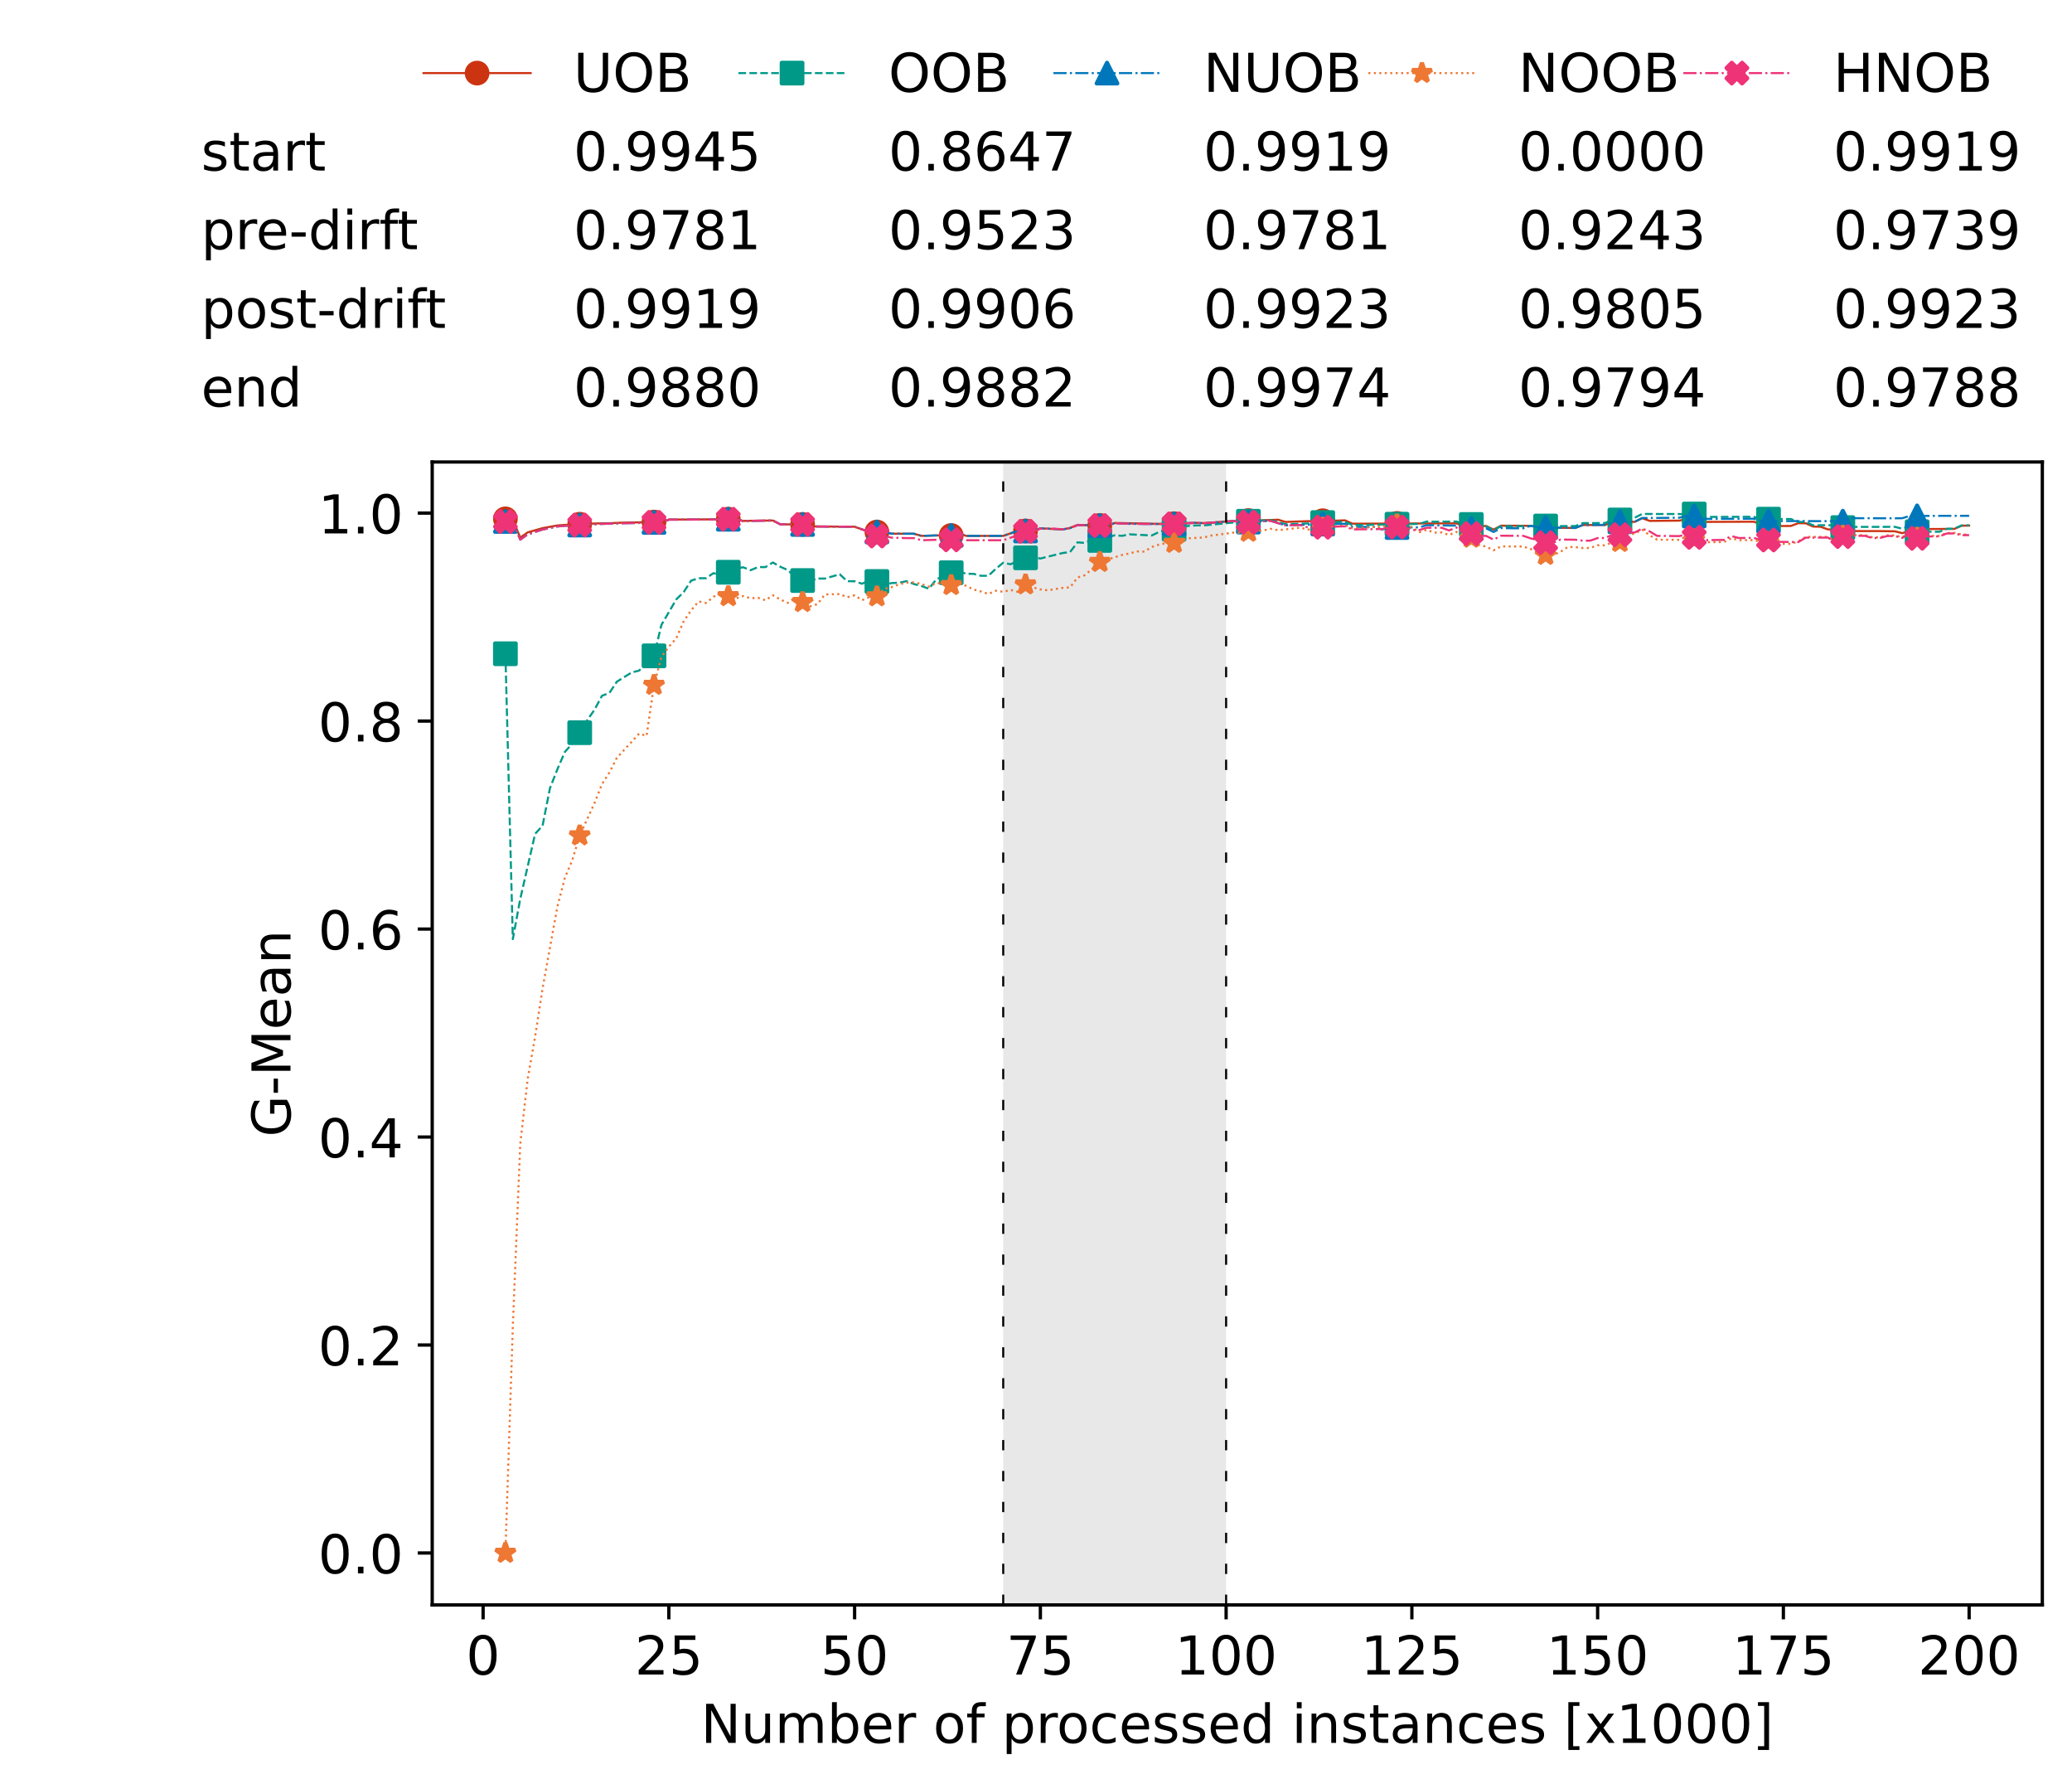 <?xml version="1.0" encoding="utf-8" standalone="no"?>
<!DOCTYPE svg PUBLIC "-//W3C//DTD SVG 1.1//EN"
  "http://www.w3.org/Graphics/SVG/1.1/DTD/svg11.dtd">
<!-- Created with matplotlib (https://matplotlib.org/) -->
<svg height="432.615pt" version="1.1" viewBox="0 0 502.65 432.615" width="502.65pt" xmlns="http://www.w3.org/2000/svg" xmlns:xlink="http://www.w3.org/1999/xlink">
 <defs>
  <style type="text/css">*{stroke-linecap:butt;stroke-linejoin:round;}</style>
 </defs>
 <g id="figure_1">
  <g id="patch_1">
   <path d="M 0 432.615 
L 502.65 432.615 
L 502.65 0 
L 0 0 
z
" style="fill:#ffffff;"/>
  </g>
  <g id="axes_1">
   <g id="patch_2">
    <path d="M 104.85 389.252 
L 495.45 389.252 
L 495.45 112.052 
L 104.85 112.052 
z
" style="fill:#ffffff;"/>
   </g>
   <g id="patch_3">
    <path clip-path="url(#p103a803617)" d="M 297.446 389.252 
L 297.446 112.052 
L 243.372 112.052 
L 243.372 389.252 
z
" style="fill:#d3d3d3;opacity:0.5;"/>
   </g>
   <g id="matplotlib.axis_1">
    <g id="xtick_1">
     <g id="line2d_1">
      <defs>
       <path d="M 0 0 
L 0 3.5 
" id="m130cfa857e" style="stroke:#000000;stroke-width:0.8;"/>
      </defs>
      <g>
       <use style="stroke:#000000;stroke-width:0.8;" x="117.197" xlink:href="#m130cfa857e" y="389.252"/>
      </g>
     </g>
     <g id="text_1">
      <!-- 0 -->
      <g transform="translate(113.061 406.13)scale(0.13 -0.13)">
       <defs>
        <path d="M 31.781 66.406 
Q 24.172 66.406 20.328 58.906 
Q 16.5 51.422 16.5 36.375 
Q 16.5 21.391 20.328 13.891 
Q 24.172 6.391 31.781 6.391 
Q 39.453 6.391 43.281 13.891 
Q 47.125 21.391 47.125 36.375 
Q 47.125 51.422 43.281 58.906 
Q 39.453 66.406 31.781 66.406 
z
M 31.781 74.219 
Q 44.047 74.219 50.516 64.516 
Q 56.984 54.828 56.984 36.375 
Q 56.984 17.969 50.516 8.266 
Q 44.047 -1.422 31.781 -1.422 
Q 19.531 -1.422 13.062 8.266 
Q 6.594 17.969 6.594 36.375 
Q 6.594 54.828 13.062 64.516 
Q 19.531 74.219 31.781 74.219 
z
" id="DejaVuSans-48"/>
       </defs>
       <use xlink:href="#DejaVuSans-48"/>
      </g>
     </g>
    </g>
    <g id="xtick_2">
     <g id="line2d_2">
      <g>
       <use style="stroke:#000000;stroke-width:0.8;" x="162.259" xlink:href="#m130cfa857e" y="389.252"/>
      </g>
     </g>
     <g id="text_2">
      <!-- 25 -->
      <g transform="translate(153.988 406.13)scale(0.13 -0.13)">
       <defs>
        <path d="M 19.188 8.297 
L 53.609 8.297 
L 53.609 0 
L 7.328 0 
L 7.328 8.297 
Q 12.938 14.109 22.625 23.891 
Q 32.328 33.688 34.812 36.531 
Q 39.547 41.844 41.422 45.531 
Q 43.312 49.219 43.312 52.781 
Q 43.312 58.594 39.234 62.25 
Q 35.156 65.922 28.609 65.922 
Q 23.969 65.922 18.812 64.312 
Q 13.672 62.703 7.812 59.422 
L 7.812 69.391 
Q 13.766 71.781 18.938 73 
Q 24.125 74.219 28.422 74.219 
Q 39.75 74.219 46.484 68.547 
Q 53.219 62.891 53.219 53.422 
Q 53.219 48.922 51.531 44.891 
Q 49.859 40.875 45.406 35.406 
Q 44.188 33.984 37.641 27.219 
Q 31.109 20.453 19.188 8.297 
z
" id="DejaVuSans-50"/>
        <path d="M 10.797 72.906 
L 49.516 72.906 
L 49.516 64.594 
L 19.828 64.594 
L 19.828 46.734 
Q 21.969 47.469 24.109 47.828 
Q 26.266 48.188 28.422 48.188 
Q 40.625 48.188 47.75 41.5 
Q 54.891 34.812 54.891 23.391 
Q 54.891 11.625 47.562 5.094 
Q 40.234 -1.422 26.906 -1.422 
Q 22.312 -1.422 17.547 -0.641 
Q 12.797 0.141 7.719 1.703 
L 7.719 11.625 
Q 12.109 9.234 16.797 8.062 
Q 21.484 6.891 26.703 6.891 
Q 35.156 6.891 40.078 11.328 
Q 45.016 15.766 45.016 23.391 
Q 45.016 31 40.078 35.438 
Q 35.156 39.891 26.703 39.891 
Q 22.75 39.891 18.812 39.016 
Q 14.891 38.141 10.797 36.281 
z
" id="DejaVuSans-53"/>
       </defs>
       <use xlink:href="#DejaVuSans-50"/>
       <use x="63.623" xlink:href="#DejaVuSans-53"/>
      </g>
     </g>
    </g>
    <g id="xtick_3">
     <g id="line2d_3">
      <g>
       <use style="stroke:#000000;stroke-width:0.8;" x="207.322" xlink:href="#m130cfa857e" y="389.252"/>
      </g>
     </g>
     <g id="text_3">
      <!-- 50 -->
      <g transform="translate(199.05 406.13)scale(0.13 -0.13)">
       <use xlink:href="#DejaVuSans-53"/>
       <use x="63.623" xlink:href="#DejaVuSans-48"/>
      </g>
     </g>
    </g>
    <g id="xtick_4">
     <g id="line2d_4">
      <g>
       <use style="stroke:#000000;stroke-width:0.8;" x="252.384" xlink:href="#m130cfa857e" y="389.252"/>
      </g>
     </g>
     <g id="text_4">
      <!-- 75 -->
      <g transform="translate(244.113 406.13)scale(0.13 -0.13)">
       <defs>
        <path d="M 8.203 72.906 
L 55.078 72.906 
L 55.078 68.703 
L 28.609 0 
L 18.312 0 
L 43.219 64.594 
L 8.203 64.594 
z
" id="DejaVuSans-55"/>
       </defs>
       <use xlink:href="#DejaVuSans-55"/>
       <use x="63.623" xlink:href="#DejaVuSans-53"/>
      </g>
     </g>
    </g>
    <g id="xtick_5">
     <g id="line2d_5">
      <g>
       <use style="stroke:#000000;stroke-width:0.8;" x="297.446" xlink:href="#m130cfa857e" y="389.252"/>
      </g>
     </g>
     <g id="text_5">
      <!-- 100 -->
      <g transform="translate(285.039 406.13)scale(0.13 -0.13)">
       <defs>
        <path d="M 12.406 8.297 
L 28.516 8.297 
L 28.516 63.922 
L 10.984 60.406 
L 10.984 69.391 
L 28.422 72.906 
L 38.281 72.906 
L 38.281 8.297 
L 54.391 8.297 
L 54.391 0 
L 12.406 0 
z
" id="DejaVuSans-49"/>
       </defs>
       <use xlink:href="#DejaVuSans-49"/>
       <use x="63.623" xlink:href="#DejaVuSans-48"/>
       <use x="127.246" xlink:href="#DejaVuSans-48"/>
      </g>
     </g>
    </g>
    <g id="xtick_6">
     <g id="line2d_6">
      <g>
       <use style="stroke:#000000;stroke-width:0.8;" x="342.509" xlink:href="#m130cfa857e" y="389.252"/>
      </g>
     </g>
     <g id="text_6">
      <!-- 125 -->
      <g transform="translate(330.102 406.13)scale(0.13 -0.13)">
       <use xlink:href="#DejaVuSans-49"/>
       <use x="63.623" xlink:href="#DejaVuSans-50"/>
       <use x="127.246" xlink:href="#DejaVuSans-53"/>
      </g>
     </g>
    </g>
    <g id="xtick_7">
     <g id="line2d_7">
      <g>
       <use style="stroke:#000000;stroke-width:0.8;" x="387.571" xlink:href="#m130cfa857e" y="389.252"/>
      </g>
     </g>
     <g id="text_7">
      <!-- 150 -->
      <g transform="translate(375.164 406.13)scale(0.13 -0.13)">
       <use xlink:href="#DejaVuSans-49"/>
       <use x="63.623" xlink:href="#DejaVuSans-53"/>
       <use x="127.246" xlink:href="#DejaVuSans-48"/>
      </g>
     </g>
    </g>
    <g id="xtick_8">
     <g id="line2d_8">
      <g>
       <use style="stroke:#000000;stroke-width:0.8;" x="432.633" xlink:href="#m130cfa857e" y="389.252"/>
      </g>
     </g>
     <g id="text_8">
      <!-- 175 -->
      <g transform="translate(420.226 406.13)scale(0.13 -0.13)">
       <use xlink:href="#DejaVuSans-49"/>
       <use x="63.623" xlink:href="#DejaVuSans-55"/>
       <use x="127.246" xlink:href="#DejaVuSans-53"/>
      </g>
     </g>
    </g>
    <g id="xtick_9">
     <g id="line2d_9">
      <g>
       <use style="stroke:#000000;stroke-width:0.8;" x="477.695" xlink:href="#m130cfa857e" y="389.252"/>
      </g>
     </g>
     <g id="text_9">
      <!-- 200 -->
      <g transform="translate(465.289 406.13)scale(0.13 -0.13)">
       <use xlink:href="#DejaVuSans-50"/>
       <use x="63.623" xlink:href="#DejaVuSans-48"/>
       <use x="127.246" xlink:href="#DejaVuSans-48"/>
      </g>
     </g>
    </g>
    <g id="text_10">
     <!-- Number of processed instances [x1000] -->
     <g transform="translate(170.025 422.711)scale(0.13 -0.13)">
      <defs>
       <path d="M 9.812 72.906 
L 23.094 72.906 
L 55.422 11.922 
L 55.422 72.906 
L 64.984 72.906 
L 64.984 0 
L 51.703 0 
L 19.391 60.984 
L 19.391 0 
L 9.812 0 
z
" id="DejaVuSans-78"/>
       <path d="M 8.5 21.578 
L 8.5 54.688 
L 17.484 54.688 
L 17.484 21.922 
Q 17.484 14.156 20.5 10.266 
Q 23.531 6.391 29.594 6.391 
Q 36.859 6.391 41.078 11.031 
Q 45.312 15.672 45.312 23.688 
L 45.312 54.688 
L 54.297 54.688 
L 54.297 0 
L 45.312 0 
L 45.312 8.406 
Q 42.047 3.422 37.719 1 
Q 33.406 -1.422 27.688 -1.422 
Q 18.266 -1.422 13.375 4.438 
Q 8.5 10.297 8.5 21.578 
z
M 31.109 56 
z
" id="DejaVuSans-117"/>
       <path d="M 52 44.188 
Q 55.375 50.25 60.062 53.125 
Q 64.75 56 71.094 56 
Q 79.641 56 84.281 50.016 
Q 88.922 44.047 88.922 33.016 
L 88.922 0 
L 79.891 0 
L 79.891 32.719 
Q 79.891 40.578 77.094 44.375 
Q 74.312 48.188 68.609 48.188 
Q 61.625 48.188 57.562 43.547 
Q 53.516 38.922 53.516 30.906 
L 53.516 0 
L 44.484 0 
L 44.484 32.719 
Q 44.484 40.625 41.703 44.406 
Q 38.922 48.188 33.109 48.188 
Q 26.219 48.188 22.156 43.531 
Q 18.109 38.875 18.109 30.906 
L 18.109 0 
L 9.078 0 
L 9.078 54.688 
L 18.109 54.688 
L 18.109 46.188 
Q 21.188 51.219 25.484 53.609 
Q 29.781 56 35.688 56 
Q 41.656 56 45.828 52.969 
Q 50 49.953 52 44.188 
z
" id="DejaVuSans-109"/>
       <path d="M 48.688 27.297 
Q 48.688 37.203 44.609 42.844 
Q 40.531 48.484 33.406 48.484 
Q 26.266 48.484 22.188 42.844 
Q 18.109 37.203 18.109 27.297 
Q 18.109 17.391 22.188 11.75 
Q 26.266 6.109 33.406 6.109 
Q 40.531 6.109 44.609 11.75 
Q 48.688 17.391 48.688 27.297 
z
M 18.109 46.391 
Q 20.953 51.266 25.266 53.625 
Q 29.594 56 35.594 56 
Q 45.562 56 51.781 48.094 
Q 58.016 40.188 58.016 27.297 
Q 58.016 14.406 51.781 6.484 
Q 45.562 -1.422 35.594 -1.422 
Q 29.594 -1.422 25.266 0.953 
Q 20.953 3.328 18.109 8.203 
L 18.109 0 
L 9.078 0 
L 9.078 75.984 
L 18.109 75.984 
z
" id="DejaVuSans-98"/>
       <path d="M 56.203 29.594 
L 56.203 25.203 
L 14.891 25.203 
Q 15.484 15.922 20.484 11.062 
Q 25.484 6.203 34.422 6.203 
Q 39.594 6.203 44.453 7.469 
Q 49.312 8.734 54.109 11.281 
L 54.109 2.781 
Q 49.266 0.734 44.188 -0.344 
Q 39.109 -1.422 33.891 -1.422 
Q 20.797 -1.422 13.156 6.188 
Q 5.516 13.812 5.516 26.812 
Q 5.516 40.234 12.766 48.109 
Q 20.016 56 32.328 56 
Q 43.359 56 49.781 48.891 
Q 56.203 41.797 56.203 29.594 
z
M 47.219 32.234 
Q 47.125 39.594 43.094 43.984 
Q 39.062 48.391 32.422 48.391 
Q 24.906 48.391 20.391 44.141 
Q 15.875 39.891 15.188 32.172 
z
" id="DejaVuSans-101"/>
       <path d="M 41.109 46.297 
Q 39.594 47.172 37.812 47.578 
Q 36.031 48 33.891 48 
Q 26.266 48 22.188 43.047 
Q 18.109 38.094 18.109 28.812 
L 18.109 0 
L 9.078 0 
L 9.078 54.688 
L 18.109 54.688 
L 18.109 46.188 
Q 20.953 51.172 25.484 53.578 
Q 30.031 56 36.531 56 
Q 37.453 56 38.578 55.875 
Q 39.703 55.766 41.062 55.516 
z
" id="DejaVuSans-114"/>
       <path id="DejaVuSans-32"/>
       <path d="M 30.609 48.391 
Q 23.391 48.391 19.188 42.75 
Q 14.984 37.109 14.984 27.297 
Q 14.984 17.484 19.156 11.844 
Q 23.344 6.203 30.609 6.203 
Q 37.797 6.203 41.984 11.859 
Q 46.188 17.531 46.188 27.297 
Q 46.188 37.016 41.984 42.703 
Q 37.797 48.391 30.609 48.391 
z
M 30.609 56 
Q 42.328 56 49.016 48.375 
Q 55.719 40.766 55.719 27.297 
Q 55.719 13.875 49.016 6.219 
Q 42.328 -1.422 30.609 -1.422 
Q 18.844 -1.422 12.172 6.219 
Q 5.516 13.875 5.516 27.297 
Q 5.516 40.766 12.172 48.375 
Q 18.844 56 30.609 56 
z
" id="DejaVuSans-111"/>
       <path d="M 37.109 75.984 
L 37.109 68.5 
L 28.516 68.5 
Q 23.688 68.5 21.797 66.547 
Q 19.922 64.594 19.922 59.516 
L 19.922 54.688 
L 34.719 54.688 
L 34.719 47.703 
L 19.922 47.703 
L 19.922 0 
L 10.891 0 
L 10.891 47.703 
L 2.297 47.703 
L 2.297 54.688 
L 10.891 54.688 
L 10.891 58.5 
Q 10.891 67.625 15.141 71.797 
Q 19.391 75.984 28.609 75.984 
z
" id="DejaVuSans-102"/>
       <path d="M 18.109 8.203 
L 18.109 -20.797 
L 9.078 -20.797 
L 9.078 54.688 
L 18.109 54.688 
L 18.109 46.391 
Q 20.953 51.266 25.266 53.625 
Q 29.594 56 35.594 56 
Q 45.562 56 51.781 48.094 
Q 58.016 40.188 58.016 27.297 
Q 58.016 14.406 51.781 6.484 
Q 45.562 -1.422 35.594 -1.422 
Q 29.594 -1.422 25.266 0.953 
Q 20.953 3.328 18.109 8.203 
z
M 48.688 27.297 
Q 48.688 37.203 44.609 42.844 
Q 40.531 48.484 33.406 48.484 
Q 26.266 48.484 22.188 42.844 
Q 18.109 37.203 18.109 27.297 
Q 18.109 17.391 22.188 11.75 
Q 26.266 6.109 33.406 6.109 
Q 40.531 6.109 44.609 11.75 
Q 48.688 17.391 48.688 27.297 
z
" id="DejaVuSans-112"/>
       <path d="M 48.781 52.594 
L 48.781 44.188 
Q 44.969 46.297 41.141 47.344 
Q 37.312 48.391 33.406 48.391 
Q 24.656 48.391 19.812 42.844 
Q 14.984 37.312 14.984 27.297 
Q 14.984 17.281 19.812 11.734 
Q 24.656 6.203 33.406 6.203 
Q 37.312 6.203 41.141 7.25 
Q 44.969 8.297 48.781 10.406 
L 48.781 2.094 
Q 45.016 0.344 40.984 -0.531 
Q 36.969 -1.422 32.422 -1.422 
Q 20.062 -1.422 12.781 6.344 
Q 5.516 14.109 5.516 27.297 
Q 5.516 40.672 12.859 48.328 
Q 20.219 56 33.016 56 
Q 37.156 56 41.109 55.141 
Q 45.062 54.297 48.781 52.594 
z
" id="DejaVuSans-99"/>
       <path d="M 44.281 53.078 
L 44.281 44.578 
Q 40.484 46.531 36.375 47.5 
Q 32.281 48.484 27.875 48.484 
Q 21.188 48.484 17.844 46.438 
Q 14.5 44.391 14.5 40.281 
Q 14.5 37.156 16.891 35.375 
Q 19.281 33.594 26.516 31.984 
L 29.594 31.297 
Q 39.156 29.25 43.188 25.516 
Q 47.219 21.781 47.219 15.094 
Q 47.219 7.469 41.188 3.016 
Q 35.156 -1.422 24.609 -1.422 
Q 20.219 -1.422 15.453 -0.562 
Q 10.688 0.297 5.422 2 
L 5.422 11.281 
Q 10.406 8.688 15.234 7.391 
Q 20.062 6.109 24.812 6.109 
Q 31.156 6.109 34.562 8.281 
Q 37.984 10.453 37.984 14.406 
Q 37.984 18.062 35.516 20.016 
Q 33.062 21.969 24.703 23.781 
L 21.578 24.516 
Q 13.234 26.266 9.516 29.906 
Q 5.812 33.547 5.812 39.891 
Q 5.812 47.609 11.281 51.797 
Q 16.75 56 26.812 56 
Q 31.781 56 36.172 55.266 
Q 40.578 54.547 44.281 53.078 
z
" id="DejaVuSans-115"/>
       <path d="M 45.406 46.391 
L 45.406 75.984 
L 54.391 75.984 
L 54.391 0 
L 45.406 0 
L 45.406 8.203 
Q 42.578 3.328 38.25 0.953 
Q 33.938 -1.422 27.875 -1.422 
Q 17.969 -1.422 11.734 6.484 
Q 5.516 14.406 5.516 27.297 
Q 5.516 40.188 11.734 48.094 
Q 17.969 56 27.875 56 
Q 33.938 56 38.25 53.625 
Q 42.578 51.266 45.406 46.391 
z
M 14.797 27.297 
Q 14.797 17.391 18.875 11.75 
Q 22.953 6.109 30.078 6.109 
Q 37.203 6.109 41.297 11.75 
Q 45.406 17.391 45.406 27.297 
Q 45.406 37.203 41.297 42.844 
Q 37.203 48.484 30.078 48.484 
Q 22.953 48.484 18.875 42.844 
Q 14.797 37.203 14.797 27.297 
z
" id="DejaVuSans-100"/>
       <path d="M 9.422 54.688 
L 18.406 54.688 
L 18.406 0 
L 9.422 0 
z
M 9.422 75.984 
L 18.406 75.984 
L 18.406 64.594 
L 9.422 64.594 
z
" id="DejaVuSans-105"/>
       <path d="M 54.891 33.016 
L 54.891 0 
L 45.906 0 
L 45.906 32.719 
Q 45.906 40.484 42.875 44.328 
Q 39.844 48.188 33.797 48.188 
Q 26.516 48.188 22.312 43.547 
Q 18.109 38.922 18.109 30.906 
L 18.109 0 
L 9.078 0 
L 9.078 54.688 
L 18.109 54.688 
L 18.109 46.188 
Q 21.344 51.125 25.703 53.562 
Q 30.078 56 35.797 56 
Q 45.219 56 50.047 50.172 
Q 54.891 44.344 54.891 33.016 
z
" id="DejaVuSans-110"/>
       <path d="M 18.312 70.219 
L 18.312 54.688 
L 36.812 54.688 
L 36.812 47.703 
L 18.312 47.703 
L 18.312 18.016 
Q 18.312 11.328 20.141 9.422 
Q 21.969 7.516 27.594 7.516 
L 36.812 7.516 
L 36.812 0 
L 27.594 0 
Q 17.188 0 13.234 3.875 
Q 9.281 7.766 9.281 18.016 
L 9.281 47.703 
L 2.688 47.703 
L 2.688 54.688 
L 9.281 54.688 
L 9.281 70.219 
z
" id="DejaVuSans-116"/>
       <path d="M 34.281 27.484 
Q 23.391 27.484 19.188 25 
Q 14.984 22.516 14.984 16.5 
Q 14.984 11.719 18.141 8.906 
Q 21.297 6.109 26.703 6.109 
Q 34.188 6.109 38.703 11.406 
Q 43.219 16.703 43.219 25.484 
L 43.219 27.484 
z
M 52.203 31.203 
L 52.203 0 
L 43.219 0 
L 43.219 8.297 
Q 40.141 3.328 35.547 0.953 
Q 30.953 -1.422 24.312 -1.422 
Q 15.922 -1.422 10.953 3.297 
Q 6 8.016 6 15.922 
Q 6 25.141 12.172 29.828 
Q 18.359 34.516 30.609 34.516 
L 43.219 34.516 
L 43.219 35.406 
Q 43.219 41.609 39.141 45 
Q 35.062 48.391 27.688 48.391 
Q 23 48.391 18.547 47.266 
Q 14.109 46.141 10.016 43.891 
L 10.016 52.203 
Q 14.938 54.109 19.578 55.047 
Q 24.219 56 28.609 56 
Q 40.484 56 46.344 49.844 
Q 52.203 43.703 52.203 31.203 
z
" id="DejaVuSans-97"/>
       <path d="M 8.594 75.984 
L 29.297 75.984 
L 29.297 69 
L 17.578 69 
L 17.578 -6.203 
L 29.297 -6.203 
L 29.297 -13.188 
L 8.594 -13.188 
z
" id="DejaVuSans-91"/>
       <path d="M 54.891 54.688 
L 35.109 28.078 
L 55.906 0 
L 45.312 0 
L 29.391 21.484 
L 13.484 0 
L 2.875 0 
L 24.125 28.609 
L 4.688 54.688 
L 15.281 54.688 
L 29.781 35.203 
L 44.281 54.688 
z
" id="DejaVuSans-120"/>
       <path d="M 30.422 75.984 
L 30.422 -13.188 
L 9.719 -13.188 
L 9.719 -6.203 
L 21.391 -6.203 
L 21.391 69 
L 9.719 69 
L 9.719 75.984 
z
" id="DejaVuSans-93"/>
      </defs>
      <use xlink:href="#DejaVuSans-78"/>
      <use x="74.805" xlink:href="#DejaVuSans-117"/>
      <use x="138.184" xlink:href="#DejaVuSans-109"/>
      <use x="235.596" xlink:href="#DejaVuSans-98"/>
      <use x="299.072" xlink:href="#DejaVuSans-101"/>
      <use x="360.596" xlink:href="#DejaVuSans-114"/>
      <use x="401.709" xlink:href="#DejaVuSans-32"/>
      <use x="433.496" xlink:href="#DejaVuSans-111"/>
      <use x="494.678" xlink:href="#DejaVuSans-102"/>
      <use x="529.883" xlink:href="#DejaVuSans-32"/>
      <use x="561.67" xlink:href="#DejaVuSans-112"/>
      <use x="625.146" xlink:href="#DejaVuSans-114"/>
      <use x="664.01" xlink:href="#DejaVuSans-111"/>
      <use x="725.191" xlink:href="#DejaVuSans-99"/>
      <use x="780.172" xlink:href="#DejaVuSans-101"/>
      <use x="841.695" xlink:href="#DejaVuSans-115"/>
      <use x="893.795" xlink:href="#DejaVuSans-115"/>
      <use x="945.895" xlink:href="#DejaVuSans-101"/>
      <use x="1007.418" xlink:href="#DejaVuSans-100"/>
      <use x="1070.895" xlink:href="#DejaVuSans-32"/>
      <use x="1102.682" xlink:href="#DejaVuSans-105"/>
      <use x="1130.465" xlink:href="#DejaVuSans-110"/>
      <use x="1193.844" xlink:href="#DejaVuSans-115"/>
      <use x="1245.943" xlink:href="#DejaVuSans-116"/>
      <use x="1285.152" xlink:href="#DejaVuSans-97"/>
      <use x="1346.432" xlink:href="#DejaVuSans-110"/>
      <use x="1409.811" xlink:href="#DejaVuSans-99"/>
      <use x="1464.791" xlink:href="#DejaVuSans-101"/>
      <use x="1526.314" xlink:href="#DejaVuSans-115"/>
      <use x="1578.414" xlink:href="#DejaVuSans-32"/>
      <use x="1610.201" xlink:href="#DejaVuSans-91"/>
      <use x="1649.215" xlink:href="#DejaVuSans-120"/>
      <use x="1708.395" xlink:href="#DejaVuSans-49"/>
      <use x="1772.018" xlink:href="#DejaVuSans-48"/>
      <use x="1835.641" xlink:href="#DejaVuSans-48"/>
      <use x="1899.264" xlink:href="#DejaVuSans-48"/>
      <use x="1962.887" xlink:href="#DejaVuSans-93"/>
     </g>
    </g>
   </g>
   <g id="matplotlib.axis_2">
    <g id="ytick_1">
     <g id="line2d_10">
      <defs>
       <path d="M 0 0 
L -3.5 0 
" id="mf1afc115de" style="stroke:#000000;stroke-width:0.8;"/>
      </defs>
      <g>
       <use style="stroke:#000000;stroke-width:0.8;" x="104.85" xlink:href="#mf1afc115de" y="376.652"/>
      </g>
     </g>
     <g id="text_11">
      <!-- 0.0 -->
      <g transform="translate(77.176 381.591)scale(0.13 -0.13)">
       <defs>
        <path d="M 10.688 12.406 
L 21 12.406 
L 21 0 
L 10.688 0 
z
" id="DejaVuSans-46"/>
       </defs>
       <use xlink:href="#DejaVuSans-48"/>
       <use x="63.623" xlink:href="#DejaVuSans-46"/>
       <use x="95.41" xlink:href="#DejaVuSans-48"/>
      </g>
     </g>
    </g>
    <g id="ytick_2">
     <g id="line2d_11">
      <g>
       <use style="stroke:#000000;stroke-width:0.8;" x="104.85" xlink:href="#mf1afc115de" y="326.21"/>
      </g>
     </g>
     <g id="text_12">
      <!-- 0.2 -->
      <g transform="translate(77.176 331.149)scale(0.13 -0.13)">
       <use xlink:href="#DejaVuSans-48"/>
       <use x="63.623" xlink:href="#DejaVuSans-46"/>
       <use x="95.41" xlink:href="#DejaVuSans-50"/>
      </g>
     </g>
    </g>
    <g id="ytick_3">
     <g id="line2d_12">
      <g>
       <use style="stroke:#000000;stroke-width:0.8;" x="104.85" xlink:href="#mf1afc115de" y="275.768"/>
      </g>
     </g>
     <g id="text_13">
      <!-- 0.4 -->
      <g transform="translate(77.176 280.707)scale(0.13 -0.13)">
       <defs>
        <path d="M 37.797 64.312 
L 12.891 25.391 
L 37.797 25.391 
z
M 35.203 72.906 
L 47.609 72.906 
L 47.609 25.391 
L 58.016 25.391 
L 58.016 17.188 
L 47.609 17.188 
L 47.609 0 
L 37.797 0 
L 37.797 17.188 
L 4.891 17.188 
L 4.891 26.703 
z
" id="DejaVuSans-52"/>
       </defs>
       <use xlink:href="#DejaVuSans-48"/>
       <use x="63.623" xlink:href="#DejaVuSans-46"/>
       <use x="95.41" xlink:href="#DejaVuSans-52"/>
      </g>
     </g>
    </g>
    <g id="ytick_4">
     <g id="line2d_13">
      <g>
       <use style="stroke:#000000;stroke-width:0.8;" x="104.85" xlink:href="#mf1afc115de" y="225.326"/>
      </g>
     </g>
     <g id="text_14">
      <!-- 0.6 -->
      <g transform="translate(77.176 230.265)scale(0.13 -0.13)">
       <defs>
        <path d="M 33.016 40.375 
Q 26.375 40.375 22.484 35.828 
Q 18.609 31.297 18.609 23.391 
Q 18.609 15.531 22.484 10.953 
Q 26.375 6.391 33.016 6.391 
Q 39.656 6.391 43.531 10.953 
Q 47.406 15.531 47.406 23.391 
Q 47.406 31.297 43.531 35.828 
Q 39.656 40.375 33.016 40.375 
z
M 52.594 71.297 
L 52.594 62.312 
Q 48.875 64.062 45.094 64.984 
Q 41.312 65.922 37.594 65.922 
Q 27.828 65.922 22.672 59.328 
Q 17.531 52.734 16.797 39.406 
Q 19.672 43.656 24.016 45.922 
Q 28.375 48.188 33.594 48.188 
Q 44.578 48.188 50.953 41.516 
Q 57.328 34.859 57.328 23.391 
Q 57.328 12.156 50.688 5.359 
Q 44.047 -1.422 33.016 -1.422 
Q 20.359 -1.422 13.672 8.266 
Q 6.984 17.969 6.984 36.375 
Q 6.984 53.656 15.188 63.938 
Q 23.391 74.219 37.203 74.219 
Q 40.922 74.219 44.703 73.484 
Q 48.484 72.75 52.594 71.297 
z
" id="DejaVuSans-54"/>
       </defs>
       <use xlink:href="#DejaVuSans-48"/>
       <use x="63.623" xlink:href="#DejaVuSans-46"/>
       <use x="95.41" xlink:href="#DejaVuSans-54"/>
      </g>
     </g>
    </g>
    <g id="ytick_5">
     <g id="line2d_14">
      <g>
       <use style="stroke:#000000;stroke-width:0.8;" x="104.85" xlink:href="#mf1afc115de" y="174.884"/>
      </g>
     </g>
     <g id="text_15">
      <!-- 0.8 -->
      <g transform="translate(77.176 179.823)scale(0.13 -0.13)">
       <defs>
        <path d="M 31.781 34.625 
Q 24.75 34.625 20.719 30.859 
Q 16.703 27.094 16.703 20.516 
Q 16.703 13.922 20.719 10.156 
Q 24.75 6.391 31.781 6.391 
Q 38.812 6.391 42.859 10.172 
Q 46.922 13.969 46.922 20.516 
Q 46.922 27.094 42.891 30.859 
Q 38.875 34.625 31.781 34.625 
z
M 21.922 38.812 
Q 15.578 40.375 12.031 44.719 
Q 8.5 49.078 8.5 55.328 
Q 8.5 64.062 14.719 69.141 
Q 20.953 74.219 31.781 74.219 
Q 42.672 74.219 48.875 69.141 
Q 55.078 64.062 55.078 55.328 
Q 55.078 49.078 51.531 44.719 
Q 48 40.375 41.703 38.812 
Q 48.828 37.156 52.797 32.312 
Q 56.781 27.484 56.781 20.516 
Q 56.781 9.906 50.312 4.234 
Q 43.844 -1.422 31.781 -1.422 
Q 19.734 -1.422 13.25 4.234 
Q 6.781 9.906 6.781 20.516 
Q 6.781 27.484 10.781 32.312 
Q 14.797 37.156 21.922 38.812 
z
M 18.312 54.391 
Q 18.312 48.734 21.844 45.562 
Q 25.391 42.391 31.781 42.391 
Q 38.141 42.391 41.719 45.562 
Q 45.312 48.734 45.312 54.391 
Q 45.312 60.062 41.719 63.234 
Q 38.141 66.406 31.781 66.406 
Q 25.391 66.406 21.844 63.234 
Q 18.312 60.062 18.312 54.391 
z
" id="DejaVuSans-56"/>
       </defs>
       <use xlink:href="#DejaVuSans-48"/>
       <use x="63.623" xlink:href="#DejaVuSans-46"/>
       <use x="95.41" xlink:href="#DejaVuSans-56"/>
      </g>
     </g>
    </g>
    <g id="ytick_6">
     <g id="line2d_15">
      <g>
       <use style="stroke:#000000;stroke-width:0.8;" x="104.85" xlink:href="#mf1afc115de" y="124.442"/>
      </g>
     </g>
     <g id="text_16">
      <!-- 1.0 -->
      <g transform="translate(77.176 129.38)scale(0.13 -0.13)">
       <use xlink:href="#DejaVuSans-49"/>
       <use x="63.623" xlink:href="#DejaVuSans-46"/>
       <use x="95.41" xlink:href="#DejaVuSans-48"/>
      </g>
     </g>
    </g>
    <g id="text_17">
     <!-- G-Mean -->
     <g transform="translate(70.472 275.744)rotate(-90)scale(0.13 -0.13)">
      <defs>
       <path d="M 59.516 10.406 
L 59.516 29.984 
L 43.406 29.984 
L 43.406 38.094 
L 69.281 38.094 
L 69.281 6.781 
Q 63.578 2.734 56.688 0.656 
Q 49.812 -1.422 42 -1.422 
Q 24.906 -1.422 15.25 8.562 
Q 5.609 18.562 5.609 36.375 
Q 5.609 54.25 15.25 64.234 
Q 24.906 74.219 42 74.219 
Q 49.125 74.219 55.547 72.453 
Q 61.969 70.703 67.391 67.281 
L 67.391 56.781 
Q 61.922 61.422 55.766 63.766 
Q 49.609 66.109 42.828 66.109 
Q 29.438 66.109 22.719 58.641 
Q 16.016 51.172 16.016 36.375 
Q 16.016 21.625 22.719 14.156 
Q 29.438 6.688 42.828 6.688 
Q 48.047 6.688 52.141 7.594 
Q 56.25 8.5 59.516 10.406 
z
" id="DejaVuSans-71"/>
       <path d="M 4.891 31.391 
L 31.203 31.391 
L 31.203 23.391 
L 4.891 23.391 
z
" id="DejaVuSans-45"/>
       <path d="M 9.812 72.906 
L 24.516 72.906 
L 43.109 23.297 
L 61.812 72.906 
L 76.516 72.906 
L 76.516 0 
L 66.891 0 
L 66.891 64.016 
L 48.094 14.016 
L 38.188 14.016 
L 19.391 64.016 
L 19.391 0 
L 9.812 0 
z
" id="DejaVuSans-77"/>
      </defs>
      <use xlink:href="#DejaVuSans-71"/>
      <use x="77.49" xlink:href="#DejaVuSans-45"/>
      <use x="113.574" xlink:href="#DejaVuSans-77"/>
      <use x="199.854" xlink:href="#DejaVuSans-101"/>
      <use x="261.377" xlink:href="#DejaVuSans-97"/>
      <use x="322.656" xlink:href="#DejaVuSans-110"/>
     </g>
    </g>
   </g>
   <g id="line2d_16"/>
   <g id="line2d_17"/>
   <g id="line2d_18"/>
   <g id="line2d_19"/>
   <g id="line2d_20"/>
   <g id="line2d_21">
    <path clip-path="url(#p103a803617)" d="M 122.605 125.838 
L 124.407 126.035 
L 126.21 130.384 
L 128.012 129.121 
L 131.617 128.093 
L 135.222 127.436 
L 137.024 127.302 
L 138.827 127.285 
L 144.234 126.963 
L 147.839 126.899 
L 151.444 126.745 
L 158.654 126.616 
L 160.457 126.667 
L 162.259 126.012 
L 167.667 125.999 
L 178.482 125.921 
L 180.284 126.339 
L 183.889 126.275 
L 187.494 126.243 
L 189.297 127.173 
L 194.704 127.194 
L 196.507 127.677 
L 205.519 127.735 
L 207.322 127.754 
L 210.927 129.037 
L 214.532 129.049 
L 216.334 129.434 
L 221.742 129.455 
L 223.544 129.968 
L 227.149 129.86 
L 230.754 129.871 
L 232.557 129.324 
L 234.359 129.968 
L 243.372 129.967 
L 246.976 128.735 
L 250.581 128.848 
L 252.384 128.143 
L 257.791 128.419 
L 259.594 128.021 
L 261.396 127.305 
L 268.606 127.446 
L 270.409 126.83 
L 281.224 127.059 
L 283.026 126.978 
L 284.829 127.016 
L 288.434 126.881 
L 290.236 126.81 
L 292.039 126.866 
L 297.446 126.488 
L 310.064 126.048 
L 311.866 126.587 
L 315.471 126.454 
L 320.879 126.294 
L 322.681 126.323 
L 326.286 126.2 
L 328.089 127.015 
L 353.324 126.928 
L 355.126 127.64 
L 360.533 127.57 
L 362.336 128.447 
L 364.138 127.496 
L 371.348 127.527 
L 373.151 127.941 
L 382.163 128.05 
L 383.966 127.337 
L 389.373 127.325 
L 391.176 126.599 
L 396.583 126.567 
L 398.386 125.672 
L 400.188 126.336 
L 407.398 126.272 
L 409.201 125.845 
L 411.003 125.877 
L 412.806 126.582 
L 425.423 126.532 
L 427.226 127.105 
L 429.028 127.137 
L 430.831 127.576 
L 434.436 127.563 
L 436.238 126.893 
L 438.041 126.912 
L 439.843 127.711 
L 441.646 127.756 
L 443.448 128.401 
L 445.251 128.414 
L 447.053 128.992 
L 448.856 128.796 
L 456.066 128.809 
L 459.671 128.86 
L 461.473 129.311 
L 463.276 128.751 
L 465.078 128.744 
L 466.881 128.311 
L 474.09 128.279 
L 475.893 127.506 
L 477.695 127.48 
L 477.695 127.48 
" style="fill:none;stroke:#cc3311;stroke-linecap:square;stroke-width:0.5;"/>
    <defs>
     <path d="M 0 2.5 
C 0.663 2.5 1.299 2.237 1.768 1.768 
C 2.237 1.299 2.5 0.663 2.5 0 
C 2.5 -0.663 2.237 -1.299 1.768 -1.768 
C 1.299 -2.237 0.663 -2.5 0 -2.5 
C -0.663 -2.5 -1.299 -2.237 -1.768 -1.768 
C -2.237 -1.299 -2.5 -0.663 -2.5 0 
C -2.5 0.663 -2.237 1.299 -1.768 1.768 
C -1.299 2.237 -0.663 2.5 0 2.5 
z
" id="me4c6cb86bf" style="stroke:#cc3311;"/>
    </defs>
    <g clip-path="url(#p103a803617)">
     <use style="fill:#cc3311;stroke:#cc3311;" x="122.605" xlink:href="#me4c6cb86bf" y="125.838"/>
     <use style="fill:#cc3311;stroke:#cc3311;" x="140.629" xlink:href="#me4c6cb86bf" y="127.143"/>
     <use style="fill:#cc3311;stroke:#cc3311;" x="158.654" xlink:href="#me4c6cb86bf" y="126.616"/>
     <use style="fill:#cc3311;stroke:#cc3311;" x="176.679" xlink:href="#me4c6cb86bf" y="125.915"/>
     <use style="fill:#cc3311;stroke:#cc3311;" x="194.704" xlink:href="#me4c6cb86bf" y="127.194"/>
     <use style="fill:#cc3311;stroke:#cc3311;" x="212.729" xlink:href="#me4c6cb86bf" y="129.03"/>
     <use style="fill:#cc3311;stroke:#cc3311;" x="230.754" xlink:href="#me4c6cb86bf" y="129.871"/>
     <use style="fill:#cc3311;stroke:#cc3311;" x="248.779" xlink:href="#me4c6cb86bf" y="128.774"/>
     <use style="fill:#cc3311;stroke:#cc3311;" x="266.804" xlink:href="#me4c6cb86bf" y="127.432"/>
     <use style="fill:#cc3311;stroke:#cc3311;" x="284.829" xlink:href="#me4c6cb86bf" y="127.016"/>
     <use style="fill:#cc3311;stroke:#cc3311;" x="302.854" xlink:href="#me4c6cb86bf" y="126.252"/>
     <use style="fill:#cc3311;stroke:#cc3311;" x="320.879" xlink:href="#me4c6cb86bf" y="126.294"/>
     <use style="fill:#cc3311;stroke:#cc3311;" x="338.904" xlink:href="#me4c6cb86bf" y="126.944"/>
     <use style="fill:#cc3311;stroke:#cc3311;" x="356.928" xlink:href="#me4c6cb86bf" y="127.653"/>
     <use style="fill:#cc3311;stroke:#cc3311;" x="374.953" xlink:href="#me4c6cb86bf" y="127.967"/>
     <use style="fill:#cc3311;stroke:#cc3311;" x="392.978" xlink:href="#me4c6cb86bf" y="126.568"/>
     <use style="fill:#cc3311;stroke:#cc3311;" x="411.003" xlink:href="#me4c6cb86bf" y="125.877"/>
     <use style="fill:#cc3311;stroke:#cc3311;" x="429.028" xlink:href="#me4c6cb86bf" y="127.137"/>
     <use style="fill:#cc3311;stroke:#cc3311;" x="447.053" xlink:href="#me4c6cb86bf" y="128.992"/>
     <use style="fill:#cc3311;stroke:#cc3311;" x="465.078" xlink:href="#me4c6cb86bf" y="128.744"/>
    </g>
   </g>
   <g id="line2d_22"/>
   <g id="line2d_23"/>
   <g id="line2d_24"/>
   <g id="line2d_25"/>
   <g id="line2d_26">
    <path clip-path="url(#p103a803617)" d="M 122.605 158.56 
L 124.407 227.768 
L 126.21 218.01 
L 129.815 202.232 
L 131.617 200.273 
L 133.419 191.134 
L 135.222 186.562 
L 137.024 182.386 
L 138.827 180.337 
L 140.629 177.697 
L 142.432 174.71 
L 144.234 172.115 
L 146.037 168.746 
L 147.839 168.059 
L 149.642 165.333 
L 153.247 163.083 
L 155.049 162.646 
L 156.852 160.748 
L 158.654 159.061 
L 160.457 151.551 
L 164.062 145.371 
L 165.864 143.584 
L 167.667 140.825 
L 169.469 140.245 
L 171.272 140.234 
L 173.074 139.013 
L 174.877 139.465 
L 176.679 138.782 
L 178.482 137.911 
L 180.284 137.585 
L 182.087 138.293 
L 183.889 137.534 
L 185.692 137.54 
L 187.494 136.424 
L 189.297 137.451 
L 191.099 138.259 
L 192.902 139.946 
L 194.704 140.804 
L 196.507 140.898 
L 198.309 140.311 
L 200.112 140.324 
L 203.717 139.276 
L 205.519 140.964 
L 207.322 140.97 
L 209.124 141.575 
L 210.927 140.745 
L 212.729 141.039 
L 214.532 141.883 
L 216.334 141.408 
L 218.137 141.334 
L 219.939 140.942 
L 221.742 141.656 
L 223.544 142.127 
L 225.347 142.799 
L 227.149 140.494 
L 230.754 138.907 
L 232.557 138.518 
L 234.359 139.17 
L 236.162 139.177 
L 237.964 139.652 
L 239.767 139.645 
L 241.569 137.964 
L 243.372 136.483 
L 245.174 136.855 
L 246.976 135.96 
L 248.779 135.293 
L 250.581 135.064 
L 252.384 135.459 
L 257.791 134.127 
L 259.594 133.883 
L 261.396 131.541 
L 263.199 131.675 
L 265.001 130.912 
L 266.804 131.068 
L 268.606 130.341 
L 270.409 129.836 
L 272.211 129.959 
L 274.014 129.594 
L 279.421 129.87 
L 281.224 129 
L 283.026 128.474 
L 284.829 128.339 
L 286.631 127.821 
L 288.434 127.529 
L 290.236 127.422 
L 292.039 127.43 
L 301.051 126.543 
L 308.261 126.137 
L 311.866 127.137 
L 319.076 126.891 
L 322.681 126.68 
L 326.286 126.551 
L 328.089 127.348 
L 344.311 127.065 
L 346.114 126.486 
L 347.916 126.547 
L 353.324 126.484 
L 355.126 127.191 
L 356.928 127.197 
L 358.731 127.708 
L 360.533 127.683 
L 362.336 128.586 
L 364.138 127.621 
L 382.163 127.589 
L 383.966 126.869 
L 389.373 126.85 
L 391.176 126.117 
L 392.978 126.111 
L 394.781 125.568 
L 396.583 125.555 
L 398.386 124.652 
L 409.201 124.677 
L 411.003 124.671 
L 412.806 125.379 
L 425.423 125.335 
L 427.226 125.921 
L 434.436 125.877 
L 436.238 126.585 
L 438.041 126.591 
L 439.843 127.399 
L 445.251 127.38 
L 447.053 127.96 
L 448.856 127.794 
L 459.671 127.775 
L 461.473 128.234 
L 463.276 127.641 
L 465.078 128.966 
L 470.485 128.966 
L 472.288 128.239 
L 474.09 128.226 
L 475.893 127.418 
L 477.695 127.418 
L 477.695 127.418 
" style="fill:none;stroke:#009988;stroke-dasharray:1.85,0.8;stroke-dashoffset:0;stroke-width:0.5;"/>
    <defs>
     <path d="M -2.5 2.5 
L 2.5 2.5 
L 2.5 -2.5 
L -2.5 -2.5 
z
" id="m0ae270937f" style="stroke:#009988;stroke-linejoin:miter;"/>
    </defs>
    <g clip-path="url(#p103a803617)">
     <use style="fill:#009988;stroke:#009988;stroke-linejoin:miter;" x="122.605" xlink:href="#m0ae270937f" y="158.56"/>
     <use style="fill:#009988;stroke:#009988;stroke-linejoin:miter;" x="140.629" xlink:href="#m0ae270937f" y="177.697"/>
     <use style="fill:#009988;stroke:#009988;stroke-linejoin:miter;" x="158.654" xlink:href="#m0ae270937f" y="159.061"/>
     <use style="fill:#009988;stroke:#009988;stroke-linejoin:miter;" x="176.679" xlink:href="#m0ae270937f" y="138.782"/>
     <use style="fill:#009988;stroke:#009988;stroke-linejoin:miter;" x="194.704" xlink:href="#m0ae270937f" y="140.804"/>
     <use style="fill:#009988;stroke:#009988;stroke-linejoin:miter;" x="212.729" xlink:href="#m0ae270937f" y="141.039"/>
     <use style="fill:#009988;stroke:#009988;stroke-linejoin:miter;" x="230.754" xlink:href="#m0ae270937f" y="138.907"/>
     <use style="fill:#009988;stroke:#009988;stroke-linejoin:miter;" x="248.779" xlink:href="#m0ae270937f" y="135.293"/>
     <use style="fill:#009988;stroke:#009988;stroke-linejoin:miter;" x="266.804" xlink:href="#m0ae270937f" y="131.068"/>
     <use style="fill:#009988;stroke:#009988;stroke-linejoin:miter;" x="284.829" xlink:href="#m0ae270937f" y="128.339"/>
     <use style="fill:#009988;stroke:#009988;stroke-linejoin:miter;" x="302.854" xlink:href="#m0ae270937f" y="126.418"/>
     <use style="fill:#009988;stroke:#009988;stroke-linejoin:miter;" x="320.879" xlink:href="#m0ae270937f" y="126.746"/>
     <use style="fill:#009988;stroke:#009988;stroke-linejoin:miter;" x="338.904" xlink:href="#m0ae270937f" y="127.141"/>
     <use style="fill:#009988;stroke:#009988;stroke-linejoin:miter;" x="356.928" xlink:href="#m0ae270937f" y="127.197"/>
     <use style="fill:#009988;stroke:#009988;stroke-linejoin:miter;" x="374.953" xlink:href="#m0ae270937f" y="127.577"/>
     <use style="fill:#009988;stroke:#009988;stroke-linejoin:miter;" x="392.978" xlink:href="#m0ae270937f" y="126.111"/>
     <use style="fill:#009988;stroke:#009988;stroke-linejoin:miter;" x="411.003" xlink:href="#m0ae270937f" y="124.671"/>
     <use style="fill:#009988;stroke:#009988;stroke-linejoin:miter;" x="429.028" xlink:href="#m0ae270937f" y="125.921"/>
     <use style="fill:#009988;stroke:#009988;stroke-linejoin:miter;" x="447.053" xlink:href="#m0ae270937f" y="127.96"/>
     <use style="fill:#009988;stroke:#009988;stroke-linejoin:miter;" x="465.078" xlink:href="#m0ae270937f" y="128.966"/>
    </g>
   </g>
   <g id="line2d_27"/>
   <g id="line2d_28"/>
   <g id="line2d_29"/>
   <g id="line2d_30"/>
   <g id="line2d_31">
    <path clip-path="url(#p103a803617)" d="M 122.605 126.475 
L 124.407 126.546 
L 126.21 130.887 
L 128.012 129.594 
L 131.617 128.43 
L 135.222 127.688 
L 137.024 127.527 
L 140.629 127.338 
L 144.234 127.129 
L 149.642 126.936 
L 160.457 126.73 
L 162.259 126.05 
L 171.272 126.005 
L 178.482 125.934 
L 180.284 126.351 
L 187.494 126.243 
L 189.297 127.168 
L 194.704 127.194 
L 196.507 127.677 
L 205.519 127.729 
L 207.322 127.749 
L 210.927 129.031 
L 214.532 129.05 
L 216.334 129.435 
L 221.742 129.455 
L 223.544 129.968 
L 227.149 129.86 
L 230.754 129.872 
L 232.557 129.325 
L 234.359 129.968 
L 243.372 129.967 
L 246.976 128.735 
L 250.581 128.842 
L 252.384 128.137 
L 257.791 128.378 
L 259.594 128.104 
L 261.396 127.376 
L 268.606 127.462 
L 270.409 126.915 
L 274.014 127.042 
L 281.224 127.1 
L 286.631 126.932 
L 290.236 126.804 
L 292.039 126.927 
L 299.249 126.35 
L 301.051 126.724 
L 308.261 126.326 
L 311.866 127.409 
L 326.286 127.019 
L 328.089 127.782 
L 333.496 127.797 
L 335.299 128.423 
L 337.101 127.972 
L 344.311 127.909 
L 346.114 127.367 
L 349.719 127.434 
L 353.324 127.472 
L 355.126 128.185 
L 358.731 128.172 
L 360.533 128.147 
L 362.336 129.024 
L 364.138 128.078 
L 367.743 128.135 
L 369.546 128.129 
L 371.348 127.509 
L 373.151 127.923 
L 382.163 128.045 
L 383.966 127.332 
L 389.373 127.3 
L 391.176 126.581 
L 396.583 126.536 
L 398.386 125.634 
L 403.793 125.602 
L 407.398 125.557 
L 409.201 125.124 
L 411.003 125.156 
L 412.806 125.849 
L 425.423 125.805 
L 427.226 126.372 
L 438.041 126.385 
L 447.053 126.398 
L 448.856 125.672 
L 459.671 125.704 
L 461.473 125.685 
L 463.276 125.124 
L 477.695 125.099 
L 477.695 125.099 
" style="fill:none;stroke:#0077bb;stroke-dasharray:3.2,0.8,0.5,0.8;stroke-dashoffset:0;stroke-width:0.5;"/>
    <defs>
     <path d="M 0 -2.5 
L -2.5 2.5 
L 2.5 2.5 
z
" id="m27f7f79252" style="stroke:#0077bb;stroke-linejoin:miter;"/>
    </defs>
    <g clip-path="url(#p103a803617)">
     <use style="fill:#0077bb;stroke:#0077bb;stroke-linejoin:miter;" x="122.605" xlink:href="#m27f7f79252" y="126.475"/>
     <use style="fill:#0077bb;stroke:#0077bb;stroke-linejoin:miter;" x="140.629" xlink:href="#m27f7f79252" y="127.338"/>
     <use style="fill:#0077bb;stroke:#0077bb;stroke-linejoin:miter;" x="158.654" xlink:href="#m27f7f79252" y="126.698"/>
     <use style="fill:#0077bb;stroke:#0077bb;stroke-linejoin:miter;" x="176.679" xlink:href="#m27f7f79252" y="125.928"/>
     <use style="fill:#0077bb;stroke:#0077bb;stroke-linejoin:miter;" x="194.704" xlink:href="#m27f7f79252" y="127.194"/>
     <use style="fill:#0077bb;stroke:#0077bb;stroke-linejoin:miter;" x="212.729" xlink:href="#m27f7f79252" y="129.024"/>
     <use style="fill:#0077bb;stroke:#0077bb;stroke-linejoin:miter;" x="230.754" xlink:href="#m27f7f79252" y="129.872"/>
     <use style="fill:#0077bb;stroke:#0077bb;stroke-linejoin:miter;" x="248.779" xlink:href="#m27f7f79252" y="128.775"/>
     <use style="fill:#0077bb;stroke:#0077bb;stroke-linejoin:miter;" x="266.804" xlink:href="#m27f7f79252" y="127.466"/>
     <use style="fill:#0077bb;stroke:#0077bb;stroke-linejoin:miter;" x="284.829" xlink:href="#m27f7f79252" y="127.048"/>
     <use style="fill:#0077bb;stroke:#0077bb;stroke-linejoin:miter;" x="302.854" xlink:href="#m27f7f79252" y="126.618"/>
     <use style="fill:#0077bb;stroke:#0077bb;stroke-linejoin:miter;" x="320.879" xlink:href="#m27f7f79252" y="127.094"/>
     <use style="fill:#0077bb;stroke:#0077bb;stroke-linejoin:miter;" x="338.904" xlink:href="#m27f7f79252" y="127.947"/>
     <use style="fill:#0077bb;stroke:#0077bb;stroke-linejoin:miter;" x="356.928" xlink:href="#m27f7f79252" y="128.217"/>
     <use style="fill:#0077bb;stroke:#0077bb;stroke-linejoin:miter;" x="374.953" xlink:href="#m27f7f79252" y="127.949"/>
     <use style="fill:#0077bb;stroke:#0077bb;stroke-linejoin:miter;" x="392.978" xlink:href="#m27f7f79252" y="126.555"/>
     <use style="fill:#0077bb;stroke:#0077bb;stroke-linejoin:miter;" x="411.003" xlink:href="#m27f7f79252" y="125.156"/>
     <use style="fill:#0077bb;stroke:#0077bb;stroke-linejoin:miter;" x="429.028" xlink:href="#m27f7f79252" y="126.391"/>
     <use style="fill:#0077bb;stroke:#0077bb;stroke-linejoin:miter;" x="447.053" xlink:href="#m27f7f79252" y="126.398"/>
     <use style="fill:#0077bb;stroke:#0077bb;stroke-linejoin:miter;" x="465.078" xlink:href="#m27f7f79252" y="125.118"/>
    </g>
   </g>
   <g id="line2d_32"/>
   <g id="line2d_33"/>
   <g id="line2d_34"/>
   <g id="line2d_35"/>
   <g id="line2d_36">
    <path clip-path="url(#p103a803617)" d="M 122.605 376.652 
L 124.407 321.698 
L 126.21 277.377 
L 128.012 261.673 
L 129.815 251.416 
L 131.617 239.737 
L 135.222 219.863 
L 137.024 212.929 
L 138.827 208.636 
L 140.629 202.647 
L 144.234 194.766 
L 146.037 190.174 
L 147.839 187.345 
L 149.642 183.79 
L 153.247 179.901 
L 155.049 177.919 
L 156.852 178.469 
L 158.654 166.146 
L 160.457 159.307 
L 162.259 156.851 
L 164.062 154.8 
L 165.864 150.682 
L 167.667 148.017 
L 169.469 145.864 
L 171.272 146.243 
L 174.877 143.352 
L 176.679 144.624 
L 178.482 145.145 
L 180.284 144.562 
L 182.087 145.102 
L 183.889 144.979 
L 185.692 145.586 
L 187.494 144.366 
L 189.297 145.393 
L 191.099 146.224 
L 192.902 144.857 
L 194.704 146.056 
L 196.507 147.071 
L 198.309 146.53 
L 200.112 144.171 
L 203.717 144.087 
L 205.519 144.856 
L 207.322 144.384 
L 209.124 145.569 
L 210.927 144.781 
L 212.729 144.67 
L 214.532 142.782 
L 216.334 142.393 
L 218.137 141.718 
L 219.939 141.305 
L 221.742 141.239 
L 223.544 141.655 
L 225.347 142.284 
L 227.149 141.373 
L 230.754 141.929 
L 232.557 141.536 
L 234.359 142.075 
L 236.162 142.979 
L 237.964 143.45 
L 239.767 144.053 
L 241.569 143.265 
L 243.372 143.535 
L 245.174 143.072 
L 246.976 143.555 
L 248.779 141.775 
L 250.581 142.453 
L 252.384 142.958 
L 254.186 143.164 
L 257.791 142.573 
L 259.594 142.461 
L 261.396 140.061 
L 263.199 139.497 
L 266.804 136.32 
L 270.409 135.152 
L 272.211 134.584 
L 274.014 134.226 
L 275.816 133.74 
L 277.619 133.791 
L 279.421 132.657 
L 281.224 132.062 
L 283.026 131.735 
L 284.829 131.698 
L 286.631 130.957 
L 288.434 130.562 
L 292.039 130.353 
L 293.841 129.894 
L 299.249 129.177 
L 301.051 129.246 
L 304.656 128.835 
L 306.459 128.663 
L 308.261 128.25 
L 310.064 128.594 
L 315.471 127.974 
L 317.274 128.44 
L 326.286 127.405 
L 328.089 128.134 
L 335.299 127.726 
L 337.101 127.268 
L 340.706 127.121 
L 342.509 127.885 
L 344.311 129.07 
L 346.114 128.49 
L 347.916 129.173 
L 349.719 129.134 
L 351.521 129.742 
L 353.324 129.016 
L 355.126 130.46 
L 356.928 130.453 
L 358.731 132.165 
L 360.533 132.566 
L 362.336 133.469 
L 364.138 132.51 
L 369.546 132.555 
L 371.348 133.154 
L 373.151 133.999 
L 374.953 134.616 
L 376.756 134.629 
L 378.558 133.833 
L 380.361 132.655 
L 382.163 132.687 
L 383.966 132.913 
L 385.768 132.9 
L 387.571 132.254 
L 389.373 132.266 
L 391.176 131.498 
L 392.978 131.479 
L 394.781 129.793 
L 396.583 129.386 
L 398.386 128.47 
L 400.188 129.807 
L 401.991 130.892 
L 407.398 130.927 
L 409.201 130.076 
L 412.806 131.521 
L 418.213 131.464 
L 420.016 130.536 
L 421.818 131.001 
L 425.423 130.982 
L 427.226 131.464 
L 429.028 131.471 
L 430.831 131.91 
L 434.436 131.904 
L 436.238 131.3 
L 438.041 130.214 
L 443.448 130.215 
L 445.251 131.294 
L 447.053 129.952 
L 448.856 129.774 
L 452.461 129.786 
L 454.263 130.317 
L 456.066 130.291 
L 457.868 129.833 
L 459.671 129.846 
L 461.473 130.304 
L 463.276 129.107 
L 465.078 130.432 
L 466.881 129.979 
L 470.485 129.967 
L 472.288 129.253 
L 474.09 129.24 
L 475.893 129.646 
L 477.695 129.64 
L 477.695 129.64 
" style="fill:none;stroke:#ee7733;stroke-dasharray:0.5,0.825;stroke-dashoffset:0;stroke-width:0.5;"/>
    <defs>
     <path d="M 0 -2.5 
L -0.561 -0.773 
L -2.378 -0.773 
L -0.908 0.295 
L -1.469 2.023 
L -0 0.955 
L 1.469 2.023 
L 0.908 0.295 
L 2.378 -0.773 
L 0.561 -0.773 
z
" id="m1664e6c93d" style="stroke:#ee7733;stroke-linejoin:bevel;"/>
    </defs>
    <g clip-path="url(#p103a803617)">
     <use style="fill:#ee7733;stroke:#ee7733;stroke-linejoin:bevel;" x="122.605" xlink:href="#m1664e6c93d" y="376.652"/>
     <use style="fill:#ee7733;stroke:#ee7733;stroke-linejoin:bevel;" x="140.629" xlink:href="#m1664e6c93d" y="202.647"/>
     <use style="fill:#ee7733;stroke:#ee7733;stroke-linejoin:bevel;" x="158.654" xlink:href="#m1664e6c93d" y="166.146"/>
     <use style="fill:#ee7733;stroke:#ee7733;stroke-linejoin:bevel;" x="176.679" xlink:href="#m1664e6c93d" y="144.624"/>
     <use style="fill:#ee7733;stroke:#ee7733;stroke-linejoin:bevel;" x="194.704" xlink:href="#m1664e6c93d" y="146.056"/>
     <use style="fill:#ee7733;stroke:#ee7733;stroke-linejoin:bevel;" x="212.729" xlink:href="#m1664e6c93d" y="144.67"/>
     <use style="fill:#ee7733;stroke:#ee7733;stroke-linejoin:bevel;" x="230.754" xlink:href="#m1664e6c93d" y="141.929"/>
     <use style="fill:#ee7733;stroke:#ee7733;stroke-linejoin:bevel;" x="248.779" xlink:href="#m1664e6c93d" y="141.775"/>
     <use style="fill:#ee7733;stroke:#ee7733;stroke-linejoin:bevel;" x="266.804" xlink:href="#m1664e6c93d" y="136.32"/>
     <use style="fill:#ee7733;stroke:#ee7733;stroke-linejoin:bevel;" x="284.829" xlink:href="#m1664e6c93d" y="131.698"/>
     <use style="fill:#ee7733;stroke:#ee7733;stroke-linejoin:bevel;" x="302.854" xlink:href="#m1664e6c93d" y="129.009"/>
     <use style="fill:#ee7733;stroke:#ee7733;stroke-linejoin:bevel;" x="320.879" xlink:href="#m1664e6c93d" y="127.986"/>
     <use style="fill:#ee7733;stroke:#ee7733;stroke-linejoin:bevel;" x="338.904" xlink:href="#m1664e6c93d" y="127.204"/>
     <use style="fill:#ee7733;stroke:#ee7733;stroke-linejoin:bevel;" x="356.928" xlink:href="#m1664e6c93d" y="130.453"/>
     <use style="fill:#ee7733;stroke:#ee7733;stroke-linejoin:bevel;" x="374.953" xlink:href="#m1664e6c93d" y="134.616"/>
     <use style="fill:#ee7733;stroke:#ee7733;stroke-linejoin:bevel;" x="392.978" xlink:href="#m1664e6c93d" y="131.479"/>
     <use style="fill:#ee7733;stroke:#ee7733;stroke-linejoin:bevel;" x="411.003" xlink:href="#m1664e6c93d" y="130.807"/>
     <use style="fill:#ee7733;stroke:#ee7733;stroke-linejoin:bevel;" x="429.028" xlink:href="#m1664e6c93d" y="131.471"/>
     <use style="fill:#ee7733;stroke:#ee7733;stroke-linejoin:bevel;" x="447.053" xlink:href="#m1664e6c93d" y="129.952"/>
     <use style="fill:#ee7733;stroke:#ee7733;stroke-linejoin:bevel;" x="465.078" xlink:href="#m1664e6c93d" y="130.432"/>
    </g>
   </g>
   <g id="line2d_37"/>
   <g id="line2d_38"/>
   <g id="line2d_39"/>
   <g id="line2d_40"/>
   <g id="line2d_41">
    <path clip-path="url(#p103a803617)" d="M 122.605 126.475 
L 124.407 126.546 
L 126.21 130.887 
L 128.012 129.594 
L 131.617 128.43 
L 135.222 127.688 
L 137.024 127.527 
L 140.629 127.338 
L 144.234 127.129 
L 149.642 126.936 
L 160.457 126.73 
L 162.259 126.05 
L 171.272 126.005 
L 178.482 125.934 
L 180.284 126.351 
L 187.494 126.243 
L 189.297 127.168 
L 194.704 127.194 
L 196.507 127.677 
L 205.519 127.729 
L 207.322 127.749 
L 210.927 129.043 
L 212.729 129.997 
L 214.532 130.023 
L 216.334 130.402 
L 219.939 130.511 
L 221.742 130.512 
L 223.544 131.025 
L 227.149 130.917 
L 230.754 130.928 
L 232.557 130.382 
L 234.359 131.025 
L 243.372 131.024 
L 246.976 129.78 
L 248.779 128.859 
L 250.581 128.926 
L 252.384 128.227 
L 255.989 128.236 
L 257.791 128.378 
L 259.594 128.104 
L 261.396 127.376 
L 268.606 127.462 
L 270.409 126.915 
L 274.014 127.042 
L 281.224 127.1 
L 286.631 126.932 
L 290.236 126.804 
L 292.039 126.927 
L 299.249 126.35 
L 301.051 126.718 
L 308.261 126.339 
L 311.866 127.434 
L 315.471 127.319 
L 317.274 127.945 
L 319.076 127.971 
L 324.484 127.698 
L 326.286 127.649 
L 328.089 128.4 
L 335.299 128.313 
L 337.101 127.861 
L 340.706 127.772 
L 342.509 128.567 
L 344.311 128.56 
L 346.114 127.993 
L 349.719 127.999 
L 351.521 128.645 
L 353.324 127.938 
L 355.126 129.393 
L 356.928 129.413 
L 358.731 129.942 
L 360.533 129.975 
L 362.336 130.89 
L 364.138 129.931 
L 369.546 129.962 
L 371.348 130.579 
L 373.151 131 
L 374.953 131.617 
L 376.756 131.662 
L 378.558 130.861 
L 382.163 130.899 
L 383.966 131.137 
L 385.768 131.131 
L 387.571 130.497 
L 389.373 130.472 
L 391.176 129.699 
L 392.978 129.686 
L 394.781 129.175 
L 396.583 129.137 
L 398.386 128.215 
L 400.188 128.875 
L 401.991 129.966 
L 407.398 130.02 
L 409.201 129.587 
L 412.806 131.017 
L 418.213 130.941 
L 420.016 130.014 
L 421.818 130.484 
L 425.423 130.459 
L 427.226 130.947 
L 429.028 130.96 
L 430.831 131.399 
L 436.238 131.479 
L 438.041 130.4 
L 443.448 130.381 
L 445.251 131.478 
L 447.053 130.137 
L 448.856 129.954 
L 452.461 129.966 
L 454.263 130.503 
L 456.066 130.471 
L 457.868 129.994 
L 459.671 129.994 
L 461.473 130.471 
L 463.276 129.262 
L 465.078 130.561 
L 466.881 130.116 
L 470.485 130.097 
L 472.288 129.389 
L 474.09 129.37 
L 475.893 129.795 
L 477.695 129.789 
L 477.695 129.789 
" style="fill:none;stroke:#ee3377;stroke-dasharray:3.2,0.8,0.5,0.8;stroke-dashoffset:0;stroke-width:0.5;"/>
    <defs>
     <path d="M -1.25 2.5 
L 0 1.25 
L 1.25 2.5 
L 2.5 1.25 
L 1.25 0 
L 2.5 -1.25 
L 1.25 -2.5 
L 0 -1.25 
L -1.25 -2.5 
L -2.5 -1.25 
L -1.25 0 
L -2.5 1.25 
z
" id="m3afc5be07d" style="stroke:#ee3377;stroke-linejoin:miter;"/>
    </defs>
    <g clip-path="url(#p103a803617)">
     <use style="fill:#ee3377;stroke:#ee3377;stroke-linejoin:miter;" x="122.605" xlink:href="#m3afc5be07d" y="126.475"/>
     <use style="fill:#ee3377;stroke:#ee3377;stroke-linejoin:miter;" x="140.629" xlink:href="#m3afc5be07d" y="127.338"/>
     <use style="fill:#ee3377;stroke:#ee3377;stroke-linejoin:miter;" x="158.654" xlink:href="#m3afc5be07d" y="126.698"/>
     <use style="fill:#ee3377;stroke:#ee3377;stroke-linejoin:miter;" x="176.679" xlink:href="#m3afc5be07d" y="125.928"/>
     <use style="fill:#ee3377;stroke:#ee3377;stroke-linejoin:miter;" x="194.704" xlink:href="#m3afc5be07d" y="127.194"/>
     <use style="fill:#ee3377;stroke:#ee3377;stroke-linejoin:miter;" x="212.729" xlink:href="#m3afc5be07d" y="129.997"/>
     <use style="fill:#ee3377;stroke:#ee3377;stroke-linejoin:miter;" x="230.754" xlink:href="#m3afc5be07d" y="130.928"/>
     <use style="fill:#ee3377;stroke:#ee3377;stroke-linejoin:miter;" x="248.779" xlink:href="#m3afc5be07d" y="128.859"/>
     <use style="fill:#ee3377;stroke:#ee3377;stroke-linejoin:miter;" x="266.804" xlink:href="#m3afc5be07d" y="127.466"/>
     <use style="fill:#ee3377;stroke:#ee3377;stroke-linejoin:miter;" x="284.829" xlink:href="#m3afc5be07d" y="127.048"/>
     <use style="fill:#ee3377;stroke:#ee3377;stroke-linejoin:miter;" x="302.854" xlink:href="#m3afc5be07d" y="126.625"/>
     <use style="fill:#ee3377;stroke:#ee3377;stroke-linejoin:miter;" x="320.879" xlink:href="#m3afc5be07d" y="127.858"/>
     <use style="fill:#ee3377;stroke:#ee3377;stroke-linejoin:miter;" x="338.904" xlink:href="#m3afc5be07d" y="127.817"/>
     <use style="fill:#ee3377;stroke:#ee3377;stroke-linejoin:miter;" x="356.928" xlink:href="#m3afc5be07d" y="129.413"/>
     <use style="fill:#ee3377;stroke:#ee3377;stroke-linejoin:miter;" x="374.953" xlink:href="#m3afc5be07d" y="131.617"/>
     <use style="fill:#ee3377;stroke:#ee3377;stroke-linejoin:miter;" x="392.978" xlink:href="#m3afc5be07d" y="129.686"/>
     <use style="fill:#ee3377;stroke:#ee3377;stroke-linejoin:miter;" x="411.003" xlink:href="#m3afc5be07d" y="130.323"/>
     <use style="fill:#ee3377;stroke:#ee3377;stroke-linejoin:miter;" x="429.028" xlink:href="#m3afc5be07d" y="130.96"/>
     <use style="fill:#ee3377;stroke:#ee3377;stroke-linejoin:miter;" x="447.053" xlink:href="#m3afc5be07d" y="130.137"/>
     <use style="fill:#ee3377;stroke:#ee3377;stroke-linejoin:miter;" x="465.078" xlink:href="#m3afc5be07d" y="130.561"/>
    </g>
   </g>
   <g id="line2d_42"/>
   <g id="line2d_43"/>
   <g id="line2d_44"/>
   <g id="line2d_45"/>
   <g id="line2d_46">
    <path clip-path="url(#p103a803617)" d="M 243.372 389.252 
L 243.372 112.052 
" style="fill:none;stroke:#000000;stroke-dasharray:2.5,5;stroke-dashoffset:0;stroke-width:0.5;"/>
   </g>
   <g id="line2d_47">
    <path clip-path="url(#p103a803617)" d="M 297.446 389.252 
L 297.446 112.052 
" style="fill:none;stroke:#000000;stroke-dasharray:2.5,5;stroke-dashoffset:0;stroke-width:0.5;"/>
   </g>
   <g id="patch_4">
    <path d="M 104.85 389.252 
L 104.85 112.052 
" style="fill:none;stroke:#000000;stroke-linecap:square;stroke-linejoin:miter;stroke-width:0.8;"/>
   </g>
   <g id="patch_5">
    <path d="M 495.45 389.252 
L 495.45 112.052 
" style="fill:none;stroke:#000000;stroke-linecap:square;stroke-linejoin:miter;stroke-width:0.8;"/>
   </g>
   <g id="patch_6">
    <path d="M 104.85 389.252 
L 495.45 389.252 
" style="fill:none;stroke:#000000;stroke-linecap:square;stroke-linejoin:miter;stroke-width:0.8;"/>
   </g>
   <g id="patch_7">
    <path d="M 104.85 112.052 
L 495.45 112.052 
" style="fill:none;stroke:#000000;stroke-linecap:square;stroke-linejoin:miter;stroke-width:0.8;"/>
   </g>
   <g id="legend_1">
    <g id="line2d_48"/>
    <g id="line2d_49"/>
    <g id="text_18">
     <!--   -->
     <g transform="translate(48.8 22.278)scale(0.13 -0.13)">
      <use xlink:href="#DejaVuSans-32"/>
     </g>
    </g>
    <g id="line2d_50"/>
    <g id="line2d_51"/>
    <g id="text_19">
     <!-- start -->
     <g transform="translate(48.8 41.36)scale(0.13 -0.13)">
      <use xlink:href="#DejaVuSans-115"/>
      <use x="52.1" xlink:href="#DejaVuSans-116"/>
      <use x="91.309" xlink:href="#DejaVuSans-97"/>
      <use x="152.588" xlink:href="#DejaVuSans-114"/>
      <use x="193.701" xlink:href="#DejaVuSans-116"/>
     </g>
    </g>
    <g id="line2d_52"/>
    <g id="line2d_53"/>
    <g id="text_20">
     <!-- pre-dirft -->
     <g transform="translate(48.8 60.441)scale(0.13 -0.13)">
      <use xlink:href="#DejaVuSans-112"/>
      <use x="63.477" xlink:href="#DejaVuSans-114"/>
      <use x="102.34" xlink:href="#DejaVuSans-101"/>
      <use x="163.863" xlink:href="#DejaVuSans-45"/>
      <use x="199.947" xlink:href="#DejaVuSans-100"/>
      <use x="263.424" xlink:href="#DejaVuSans-105"/>
      <use x="291.207" xlink:href="#DejaVuSans-114"/>
      <use x="332.32" xlink:href="#DejaVuSans-102"/>
      <use x="365.775" xlink:href="#DejaVuSans-116"/>
     </g>
    </g>
    <g id="line2d_54"/>
    <g id="line2d_55"/>
    <g id="text_21">
     <!-- post-drift -->
     <g transform="translate(48.8 79.523)scale(0.13 -0.13)">
      <use xlink:href="#DejaVuSans-112"/>
      <use x="63.477" xlink:href="#DejaVuSans-111"/>
      <use x="124.658" xlink:href="#DejaVuSans-115"/>
      <use x="176.758" xlink:href="#DejaVuSans-116"/>
      <use x="215.967" xlink:href="#DejaVuSans-45"/>
      <use x="252.051" xlink:href="#DejaVuSans-100"/>
      <use x="315.527" xlink:href="#DejaVuSans-114"/>
      <use x="356.641" xlink:href="#DejaVuSans-105"/>
      <use x="384.424" xlink:href="#DejaVuSans-102"/>
      <use x="417.879" xlink:href="#DejaVuSans-116"/>
     </g>
    </g>
    <g id="line2d_56"/>
    <g id="line2d_57"/>
    <g id="text_22">
     <!-- end -->
     <g transform="translate(48.8 98.604)scale(0.13 -0.13)">
      <use xlink:href="#DejaVuSans-101"/>
      <use x="61.523" xlink:href="#DejaVuSans-110"/>
      <use x="124.902" xlink:href="#DejaVuSans-100"/>
     </g>
    </g>
    <g id="line2d_58">
     <path d="M 102.738 17.728 
L 128.738 17.728 
" style="fill:none;stroke:#cc3311;stroke-linecap:square;stroke-width:0.5;"/>
    </g>
    <g id="line2d_59">
     <g>
      <use style="fill:#cc3311;stroke:#cc3311;" x="115.738" xlink:href="#me4c6cb86bf" y="17.728"/>
     </g>
    </g>
    <g id="text_23">
     <!-- UOB -->
     <g transform="translate(139.138 22.278)scale(0.13 -0.13)">
      <defs>
       <path d="M 8.688 72.906 
L 18.609 72.906 
L 18.609 28.609 
Q 18.609 16.891 22.844 11.734 
Q 27.094 6.594 36.625 6.594 
Q 46.094 6.594 50.344 11.734 
Q 54.594 16.891 54.594 28.609 
L 54.594 72.906 
L 64.5 72.906 
L 64.5 27.391 
Q 64.5 13.141 57.438 5.859 
Q 50.391 -1.422 36.625 -1.422 
Q 22.797 -1.422 15.734 5.859 
Q 8.688 13.141 8.688 27.391 
z
" id="DejaVuSans-85"/>
       <path d="M 39.406 66.219 
Q 28.656 66.219 22.328 58.203 
Q 16.016 50.203 16.016 36.375 
Q 16.016 22.609 22.328 14.594 
Q 28.656 6.594 39.406 6.594 
Q 50.141 6.594 56.422 14.594 
Q 62.703 22.609 62.703 36.375 
Q 62.703 50.203 56.422 58.203 
Q 50.141 66.219 39.406 66.219 
z
M 39.406 74.219 
Q 54.734 74.219 63.906 63.938 
Q 73.094 53.656 73.094 36.375 
Q 73.094 19.141 63.906 8.859 
Q 54.734 -1.422 39.406 -1.422 
Q 24.031 -1.422 14.812 8.828 
Q 5.609 19.094 5.609 36.375 
Q 5.609 53.656 14.812 63.938 
Q 24.031 74.219 39.406 74.219 
z
" id="DejaVuSans-79"/>
       <path d="M 19.672 34.812 
L 19.672 8.109 
L 35.5 8.109 
Q 43.453 8.109 47.281 11.406 
Q 51.125 14.703 51.125 21.484 
Q 51.125 28.328 47.281 31.562 
Q 43.453 34.812 35.5 34.812 
z
M 19.672 64.797 
L 19.672 42.828 
L 34.281 42.828 
Q 41.5 42.828 45.031 45.531 
Q 48.578 48.25 48.578 53.812 
Q 48.578 59.328 45.031 62.062 
Q 41.5 64.797 34.281 64.797 
z
M 9.812 72.906 
L 35.016 72.906 
Q 46.297 72.906 52.391 68.219 
Q 58.5 63.531 58.5 54.891 
Q 58.5 48.188 55.375 44.234 
Q 52.25 40.281 46.188 39.312 
Q 53.469 37.75 57.5 32.781 
Q 61.531 27.828 61.531 20.406 
Q 61.531 10.641 54.891 5.312 
Q 48.25 0 35.984 0 
L 9.812 0 
z
" id="DejaVuSans-66"/>
      </defs>
      <use xlink:href="#DejaVuSans-85"/>
      <use x="73.193" xlink:href="#DejaVuSans-79"/>
      <use x="151.904" xlink:href="#DejaVuSans-66"/>
     </g>
    </g>
    <g id="line2d_60"/>
    <g id="line2d_61"/>
    <g id="text_24">
     <!-- 0.9945 -->
     <g transform="translate(139.138 41.36)scale(0.13 -0.13)">
      <defs>
       <path d="M 10.984 1.516 
L 10.984 10.5 
Q 14.703 8.734 18.5 7.812 
Q 22.312 6.891 25.984 6.891 
Q 35.75 6.891 40.891 13.453 
Q 46.047 20.016 46.781 33.406 
Q 43.953 29.203 39.594 26.953 
Q 35.25 24.703 29.984 24.703 
Q 19.047 24.703 12.672 31.312 
Q 6.297 37.938 6.297 49.422 
Q 6.297 60.641 12.938 67.422 
Q 19.578 74.219 30.609 74.219 
Q 43.266 74.219 49.922 64.516 
Q 56.594 54.828 56.594 36.375 
Q 56.594 19.141 48.406 8.859 
Q 40.234 -1.422 26.422 -1.422 
Q 22.703 -1.422 18.891 -0.688 
Q 15.094 0.047 10.984 1.516 
z
M 30.609 32.422 
Q 37.25 32.422 41.125 36.953 
Q 45.016 41.5 45.016 49.422 
Q 45.016 57.281 41.125 61.844 
Q 37.25 66.406 30.609 66.406 
Q 23.969 66.406 20.094 61.844 
Q 16.219 57.281 16.219 49.422 
Q 16.219 41.5 20.094 36.953 
Q 23.969 32.422 30.609 32.422 
z
" id="DejaVuSans-57"/>
      </defs>
      <use xlink:href="#DejaVuSans-48"/>
      <use x="63.623" xlink:href="#DejaVuSans-46"/>
      <use x="95.41" xlink:href="#DejaVuSans-57"/>
      <use x="159.033" xlink:href="#DejaVuSans-57"/>
      <use x="222.656" xlink:href="#DejaVuSans-52"/>
      <use x="286.279" xlink:href="#DejaVuSans-53"/>
     </g>
    </g>
    <g id="line2d_62"/>
    <g id="line2d_63"/>
    <g id="text_25">
     <!-- 0.9781 -->
     <g transform="translate(139.138 60.441)scale(0.13 -0.13)">
      <use xlink:href="#DejaVuSans-48"/>
      <use x="63.623" xlink:href="#DejaVuSans-46"/>
      <use x="95.41" xlink:href="#DejaVuSans-57"/>
      <use x="159.033" xlink:href="#DejaVuSans-55"/>
      <use x="222.656" xlink:href="#DejaVuSans-56"/>
      <use x="286.279" xlink:href="#DejaVuSans-49"/>
     </g>
    </g>
    <g id="line2d_64"/>
    <g id="line2d_65"/>
    <g id="text_26">
     <!-- 0.9919 -->
     <g transform="translate(139.138 79.523)scale(0.13 -0.13)">
      <use xlink:href="#DejaVuSans-48"/>
      <use x="63.623" xlink:href="#DejaVuSans-46"/>
      <use x="95.41" xlink:href="#DejaVuSans-57"/>
      <use x="159.033" xlink:href="#DejaVuSans-57"/>
      <use x="222.656" xlink:href="#DejaVuSans-49"/>
      <use x="286.279" xlink:href="#DejaVuSans-57"/>
     </g>
    </g>
    <g id="line2d_66"/>
    <g id="line2d_67"/>
    <g id="text_27">
     <!-- 0.9880 -->
     <g transform="translate(139.138 98.604)scale(0.13 -0.13)">
      <use xlink:href="#DejaVuSans-48"/>
      <use x="63.623" xlink:href="#DejaVuSans-46"/>
      <use x="95.41" xlink:href="#DejaVuSans-57"/>
      <use x="159.033" xlink:href="#DejaVuSans-56"/>
      <use x="222.656" xlink:href="#DejaVuSans-56"/>
      <use x="286.279" xlink:href="#DejaVuSans-48"/>
     </g>
    </g>
    <g id="line2d_68">
     <path d="M 179.144 17.728 
L 205.144 17.728 
" style="fill:none;stroke:#009988;stroke-dasharray:1.85,0.8;stroke-dashoffset:0;stroke-width:0.5;"/>
    </g>
    <g id="line2d_69">
     <g>
      <use style="fill:#009988;stroke:#009988;stroke-linejoin:miter;" x="192.144" xlink:href="#m0ae270937f" y="17.728"/>
     </g>
    </g>
    <g id="text_28">
     <!-- OOB -->
     <g transform="translate(215.544 22.278)scale(0.13 -0.13)">
      <use xlink:href="#DejaVuSans-79"/>
      <use x="78.711" xlink:href="#DejaVuSans-79"/>
      <use x="157.422" xlink:href="#DejaVuSans-66"/>
     </g>
    </g>
    <g id="line2d_70"/>
    <g id="line2d_71"/>
    <g id="text_29">
     <!-- 0.8647 -->
     <g transform="translate(215.544 41.36)scale(0.13 -0.13)">
      <use xlink:href="#DejaVuSans-48"/>
      <use x="63.623" xlink:href="#DejaVuSans-46"/>
      <use x="95.41" xlink:href="#DejaVuSans-56"/>
      <use x="159.033" xlink:href="#DejaVuSans-54"/>
      <use x="222.656" xlink:href="#DejaVuSans-52"/>
      <use x="286.279" xlink:href="#DejaVuSans-55"/>
     </g>
    </g>
    <g id="line2d_72"/>
    <g id="line2d_73"/>
    <g id="text_30">
     <!-- 0.9523 -->
     <g transform="translate(215.544 60.441)scale(0.13 -0.13)">
      <defs>
       <path d="M 40.578 39.312 
Q 47.656 37.797 51.625 33 
Q 55.609 28.219 55.609 21.188 
Q 55.609 10.406 48.188 4.484 
Q 40.766 -1.422 27.094 -1.422 
Q 22.516 -1.422 17.656 -0.516 
Q 12.797 0.391 7.625 2.203 
L 7.625 11.719 
Q 11.719 9.328 16.594 8.109 
Q 21.484 6.891 26.812 6.891 
Q 36.078 6.891 40.938 10.547 
Q 45.797 14.203 45.797 21.188 
Q 45.797 27.641 41.281 31.266 
Q 36.766 34.906 28.719 34.906 
L 20.219 34.906 
L 20.219 43.016 
L 29.109 43.016 
Q 36.375 43.016 40.234 45.922 
Q 44.094 48.828 44.094 54.297 
Q 44.094 59.906 40.109 62.906 
Q 36.141 65.922 28.719 65.922 
Q 24.656 65.922 20.016 65.031 
Q 15.375 64.156 9.812 62.312 
L 9.812 71.094 
Q 15.438 72.656 20.344 73.438 
Q 25.25 74.219 29.594 74.219 
Q 40.828 74.219 47.359 69.109 
Q 53.906 64.016 53.906 55.328 
Q 53.906 49.266 50.438 45.094 
Q 46.969 40.922 40.578 39.312 
z
" id="DejaVuSans-51"/>
      </defs>
      <use xlink:href="#DejaVuSans-48"/>
      <use x="63.623" xlink:href="#DejaVuSans-46"/>
      <use x="95.41" xlink:href="#DejaVuSans-57"/>
      <use x="159.033" xlink:href="#DejaVuSans-53"/>
      <use x="222.656" xlink:href="#DejaVuSans-50"/>
      <use x="286.279" xlink:href="#DejaVuSans-51"/>
     </g>
    </g>
    <g id="line2d_74"/>
    <g id="line2d_75"/>
    <g id="text_31">
     <!-- 0.9906 -->
     <g transform="translate(215.544 79.523)scale(0.13 -0.13)">
      <use xlink:href="#DejaVuSans-48"/>
      <use x="63.623" xlink:href="#DejaVuSans-46"/>
      <use x="95.41" xlink:href="#DejaVuSans-57"/>
      <use x="159.033" xlink:href="#DejaVuSans-57"/>
      <use x="222.656" xlink:href="#DejaVuSans-48"/>
      <use x="286.279" xlink:href="#DejaVuSans-54"/>
     </g>
    </g>
    <g id="line2d_76"/>
    <g id="line2d_77"/>
    <g id="text_32">
     <!-- 0.9882 -->
     <g transform="translate(215.544 98.604)scale(0.13 -0.13)">
      <use xlink:href="#DejaVuSans-48"/>
      <use x="63.623" xlink:href="#DejaVuSans-46"/>
      <use x="95.41" xlink:href="#DejaVuSans-57"/>
      <use x="159.033" xlink:href="#DejaVuSans-56"/>
      <use x="222.656" xlink:href="#DejaVuSans-56"/>
      <use x="286.279" xlink:href="#DejaVuSans-50"/>
     </g>
    </g>
    <g id="line2d_78">
     <path d="M 255.55 17.728 
L 281.55 17.728 
" style="fill:none;stroke:#0077bb;stroke-dasharray:3.2,0.8,0.5,0.8;stroke-dashoffset:0;stroke-width:0.5;"/>
    </g>
    <g id="line2d_79">
     <g>
      <use style="fill:#0077bb;stroke:#0077bb;stroke-linejoin:miter;" x="268.55" xlink:href="#m27f7f79252" y="17.728"/>
     </g>
    </g>
    <g id="text_33">
     <!-- NUOB -->
     <g transform="translate(291.95 22.278)scale(0.13 -0.13)">
      <use xlink:href="#DejaVuSans-78"/>
      <use x="74.805" xlink:href="#DejaVuSans-85"/>
      <use x="147.998" xlink:href="#DejaVuSans-79"/>
      <use x="226.709" xlink:href="#DejaVuSans-66"/>
     </g>
    </g>
    <g id="line2d_80"/>
    <g id="line2d_81"/>
    <g id="text_34">
     <!-- 0.9919 -->
     <g transform="translate(291.95 41.36)scale(0.13 -0.13)">
      <use xlink:href="#DejaVuSans-48"/>
      <use x="63.623" xlink:href="#DejaVuSans-46"/>
      <use x="95.41" xlink:href="#DejaVuSans-57"/>
      <use x="159.033" xlink:href="#DejaVuSans-57"/>
      <use x="222.656" xlink:href="#DejaVuSans-49"/>
      <use x="286.279" xlink:href="#DejaVuSans-57"/>
     </g>
    </g>
    <g id="line2d_82"/>
    <g id="line2d_83"/>
    <g id="text_35">
     <!-- 0.9781 -->
     <g transform="translate(291.95 60.441)scale(0.13 -0.13)">
      <use xlink:href="#DejaVuSans-48"/>
      <use x="63.623" xlink:href="#DejaVuSans-46"/>
      <use x="95.41" xlink:href="#DejaVuSans-57"/>
      <use x="159.033" xlink:href="#DejaVuSans-55"/>
      <use x="222.656" xlink:href="#DejaVuSans-56"/>
      <use x="286.279" xlink:href="#DejaVuSans-49"/>
     </g>
    </g>
    <g id="line2d_84"/>
    <g id="line2d_85"/>
    <g id="text_36">
     <!-- 0.9923 -->
     <g transform="translate(291.95 79.523)scale(0.13 -0.13)">
      <use xlink:href="#DejaVuSans-48"/>
      <use x="63.623" xlink:href="#DejaVuSans-46"/>
      <use x="95.41" xlink:href="#DejaVuSans-57"/>
      <use x="159.033" xlink:href="#DejaVuSans-57"/>
      <use x="222.656" xlink:href="#DejaVuSans-50"/>
      <use x="286.279" xlink:href="#DejaVuSans-51"/>
     </g>
    </g>
    <g id="line2d_86"/>
    <g id="line2d_87"/>
    <g id="text_37">
     <!-- 0.9974 -->
     <g transform="translate(291.95 98.604)scale(0.13 -0.13)">
      <use xlink:href="#DejaVuSans-48"/>
      <use x="63.623" xlink:href="#DejaVuSans-46"/>
      <use x="95.41" xlink:href="#DejaVuSans-57"/>
      <use x="159.033" xlink:href="#DejaVuSans-57"/>
      <use x="222.656" xlink:href="#DejaVuSans-55"/>
      <use x="286.279" xlink:href="#DejaVuSans-52"/>
     </g>
    </g>
    <g id="line2d_88">
     <path d="M 331.956 17.728 
L 357.956 17.728 
" style="fill:none;stroke:#ee7733;stroke-dasharray:0.5,0.825;stroke-dashoffset:0;stroke-width:0.5;"/>
    </g>
    <g id="line2d_89">
     <g>
      <use style="fill:#ee7733;stroke:#ee7733;stroke-linejoin:bevel;" x="344.956" xlink:href="#m1664e6c93d" y="17.728"/>
     </g>
    </g>
    <g id="text_38">
     <!-- NOOB -->
     <g transform="translate(368.356 22.278)scale(0.13 -0.13)">
      <use xlink:href="#DejaVuSans-78"/>
      <use x="74.805" xlink:href="#DejaVuSans-79"/>
      <use x="153.516" xlink:href="#DejaVuSans-79"/>
      <use x="232.227" xlink:href="#DejaVuSans-66"/>
     </g>
    </g>
    <g id="line2d_90"/>
    <g id="line2d_91"/>
    <g id="text_39">
     <!-- 0.0000 -->
     <g transform="translate(368.356 41.36)scale(0.13 -0.13)">
      <use xlink:href="#DejaVuSans-48"/>
      <use x="63.623" xlink:href="#DejaVuSans-46"/>
      <use x="95.41" xlink:href="#DejaVuSans-48"/>
      <use x="159.033" xlink:href="#DejaVuSans-48"/>
      <use x="222.656" xlink:href="#DejaVuSans-48"/>
      <use x="286.279" xlink:href="#DejaVuSans-48"/>
     </g>
    </g>
    <g id="line2d_92"/>
    <g id="line2d_93"/>
    <g id="text_40">
     <!-- 0.9243 -->
     <g transform="translate(368.356 60.441)scale(0.13 -0.13)">
      <use xlink:href="#DejaVuSans-48"/>
      <use x="63.623" xlink:href="#DejaVuSans-46"/>
      <use x="95.41" xlink:href="#DejaVuSans-57"/>
      <use x="159.033" xlink:href="#DejaVuSans-50"/>
      <use x="222.656" xlink:href="#DejaVuSans-52"/>
      <use x="286.279" xlink:href="#DejaVuSans-51"/>
     </g>
    </g>
    <g id="line2d_94"/>
    <g id="line2d_95"/>
    <g id="text_41">
     <!-- 0.9805 -->
     <g transform="translate(368.356 79.523)scale(0.13 -0.13)">
      <use xlink:href="#DejaVuSans-48"/>
      <use x="63.623" xlink:href="#DejaVuSans-46"/>
      <use x="95.41" xlink:href="#DejaVuSans-57"/>
      <use x="159.033" xlink:href="#DejaVuSans-56"/>
      <use x="222.656" xlink:href="#DejaVuSans-48"/>
      <use x="286.279" xlink:href="#DejaVuSans-53"/>
     </g>
    </g>
    <g id="line2d_96"/>
    <g id="line2d_97"/>
    <g id="text_42">
     <!-- 0.9794 -->
     <g transform="translate(368.356 98.604)scale(0.13 -0.13)">
      <use xlink:href="#DejaVuSans-48"/>
      <use x="63.623" xlink:href="#DejaVuSans-46"/>
      <use x="95.41" xlink:href="#DejaVuSans-57"/>
      <use x="159.033" xlink:href="#DejaVuSans-55"/>
      <use x="222.656" xlink:href="#DejaVuSans-57"/>
      <use x="286.279" xlink:href="#DejaVuSans-52"/>
     </g>
    </g>
    <g id="line2d_98">
     <path d="M 408.362 17.728 
L 434.362 17.728 
" style="fill:none;stroke:#ee3377;stroke-dasharray:3.2,0.8,0.5,0.8;stroke-dashoffset:0;stroke-width:0.5;"/>
    </g>
    <g id="line2d_99">
     <g>
      <use style="fill:#ee3377;stroke:#ee3377;stroke-linejoin:miter;" x="421.362" xlink:href="#m3afc5be07d" y="17.728"/>
     </g>
    </g>
    <g id="text_43">
     <!-- HNOB -->
     <g transform="translate(444.762 22.278)scale(0.13 -0.13)">
      <defs>
       <path d="M 9.812 72.906 
L 19.672 72.906 
L 19.672 43.016 
L 55.516 43.016 
L 55.516 72.906 
L 65.375 72.906 
L 65.375 0 
L 55.516 0 
L 55.516 34.719 
L 19.672 34.719 
L 19.672 0 
L 9.812 0 
z
" id="DejaVuSans-72"/>
      </defs>
      <use xlink:href="#DejaVuSans-72"/>
      <use x="75.195" xlink:href="#DejaVuSans-78"/>
      <use x="150" xlink:href="#DejaVuSans-79"/>
      <use x="228.711" xlink:href="#DejaVuSans-66"/>
     </g>
    </g>
    <g id="line2d_100"/>
    <g id="line2d_101"/>
    <g id="text_44">
     <!-- 0.9919 -->
     <g transform="translate(444.762 41.36)scale(0.13 -0.13)">
      <use xlink:href="#DejaVuSans-48"/>
      <use x="63.623" xlink:href="#DejaVuSans-46"/>
      <use x="95.41" xlink:href="#DejaVuSans-57"/>
      <use x="159.033" xlink:href="#DejaVuSans-57"/>
      <use x="222.656" xlink:href="#DejaVuSans-49"/>
      <use x="286.279" xlink:href="#DejaVuSans-57"/>
     </g>
    </g>
    <g id="line2d_102"/>
    <g id="line2d_103"/>
    <g id="text_45">
     <!-- 0.9739 -->
     <g transform="translate(444.762 60.441)scale(0.13 -0.13)">
      <use xlink:href="#DejaVuSans-48"/>
      <use x="63.623" xlink:href="#DejaVuSans-46"/>
      <use x="95.41" xlink:href="#DejaVuSans-57"/>
      <use x="159.033" xlink:href="#DejaVuSans-55"/>
      <use x="222.656" xlink:href="#DejaVuSans-51"/>
      <use x="286.279" xlink:href="#DejaVuSans-57"/>
     </g>
    </g>
    <g id="line2d_104"/>
    <g id="line2d_105"/>
    <g id="text_46">
     <!-- 0.9923 -->
     <g transform="translate(444.762 79.523)scale(0.13 -0.13)">
      <use xlink:href="#DejaVuSans-48"/>
      <use x="63.623" xlink:href="#DejaVuSans-46"/>
      <use x="95.41" xlink:href="#DejaVuSans-57"/>
      <use x="159.033" xlink:href="#DejaVuSans-57"/>
      <use x="222.656" xlink:href="#DejaVuSans-50"/>
      <use x="286.279" xlink:href="#DejaVuSans-51"/>
     </g>
    </g>
    <g id="line2d_106"/>
    <g id="line2d_107"/>
    <g id="text_47">
     <!-- 0.9788 -->
     <g transform="translate(444.762 98.604)scale(0.13 -0.13)">
      <use xlink:href="#DejaVuSans-48"/>
      <use x="63.623" xlink:href="#DejaVuSans-46"/>
      <use x="95.41" xlink:href="#DejaVuSans-57"/>
      <use x="159.033" xlink:href="#DejaVuSans-55"/>
      <use x="222.656" xlink:href="#DejaVuSans-56"/>
      <use x="286.279" xlink:href="#DejaVuSans-56"/>
     </g>
    </g>
   </g>
  </g>
 </g>
 <defs>
  <clipPath id="p103a803617">
   <rect height="277.2" width="390.6" x="104.85" y="112.052"/>
  </clipPath>
 </defs>
</svg>
